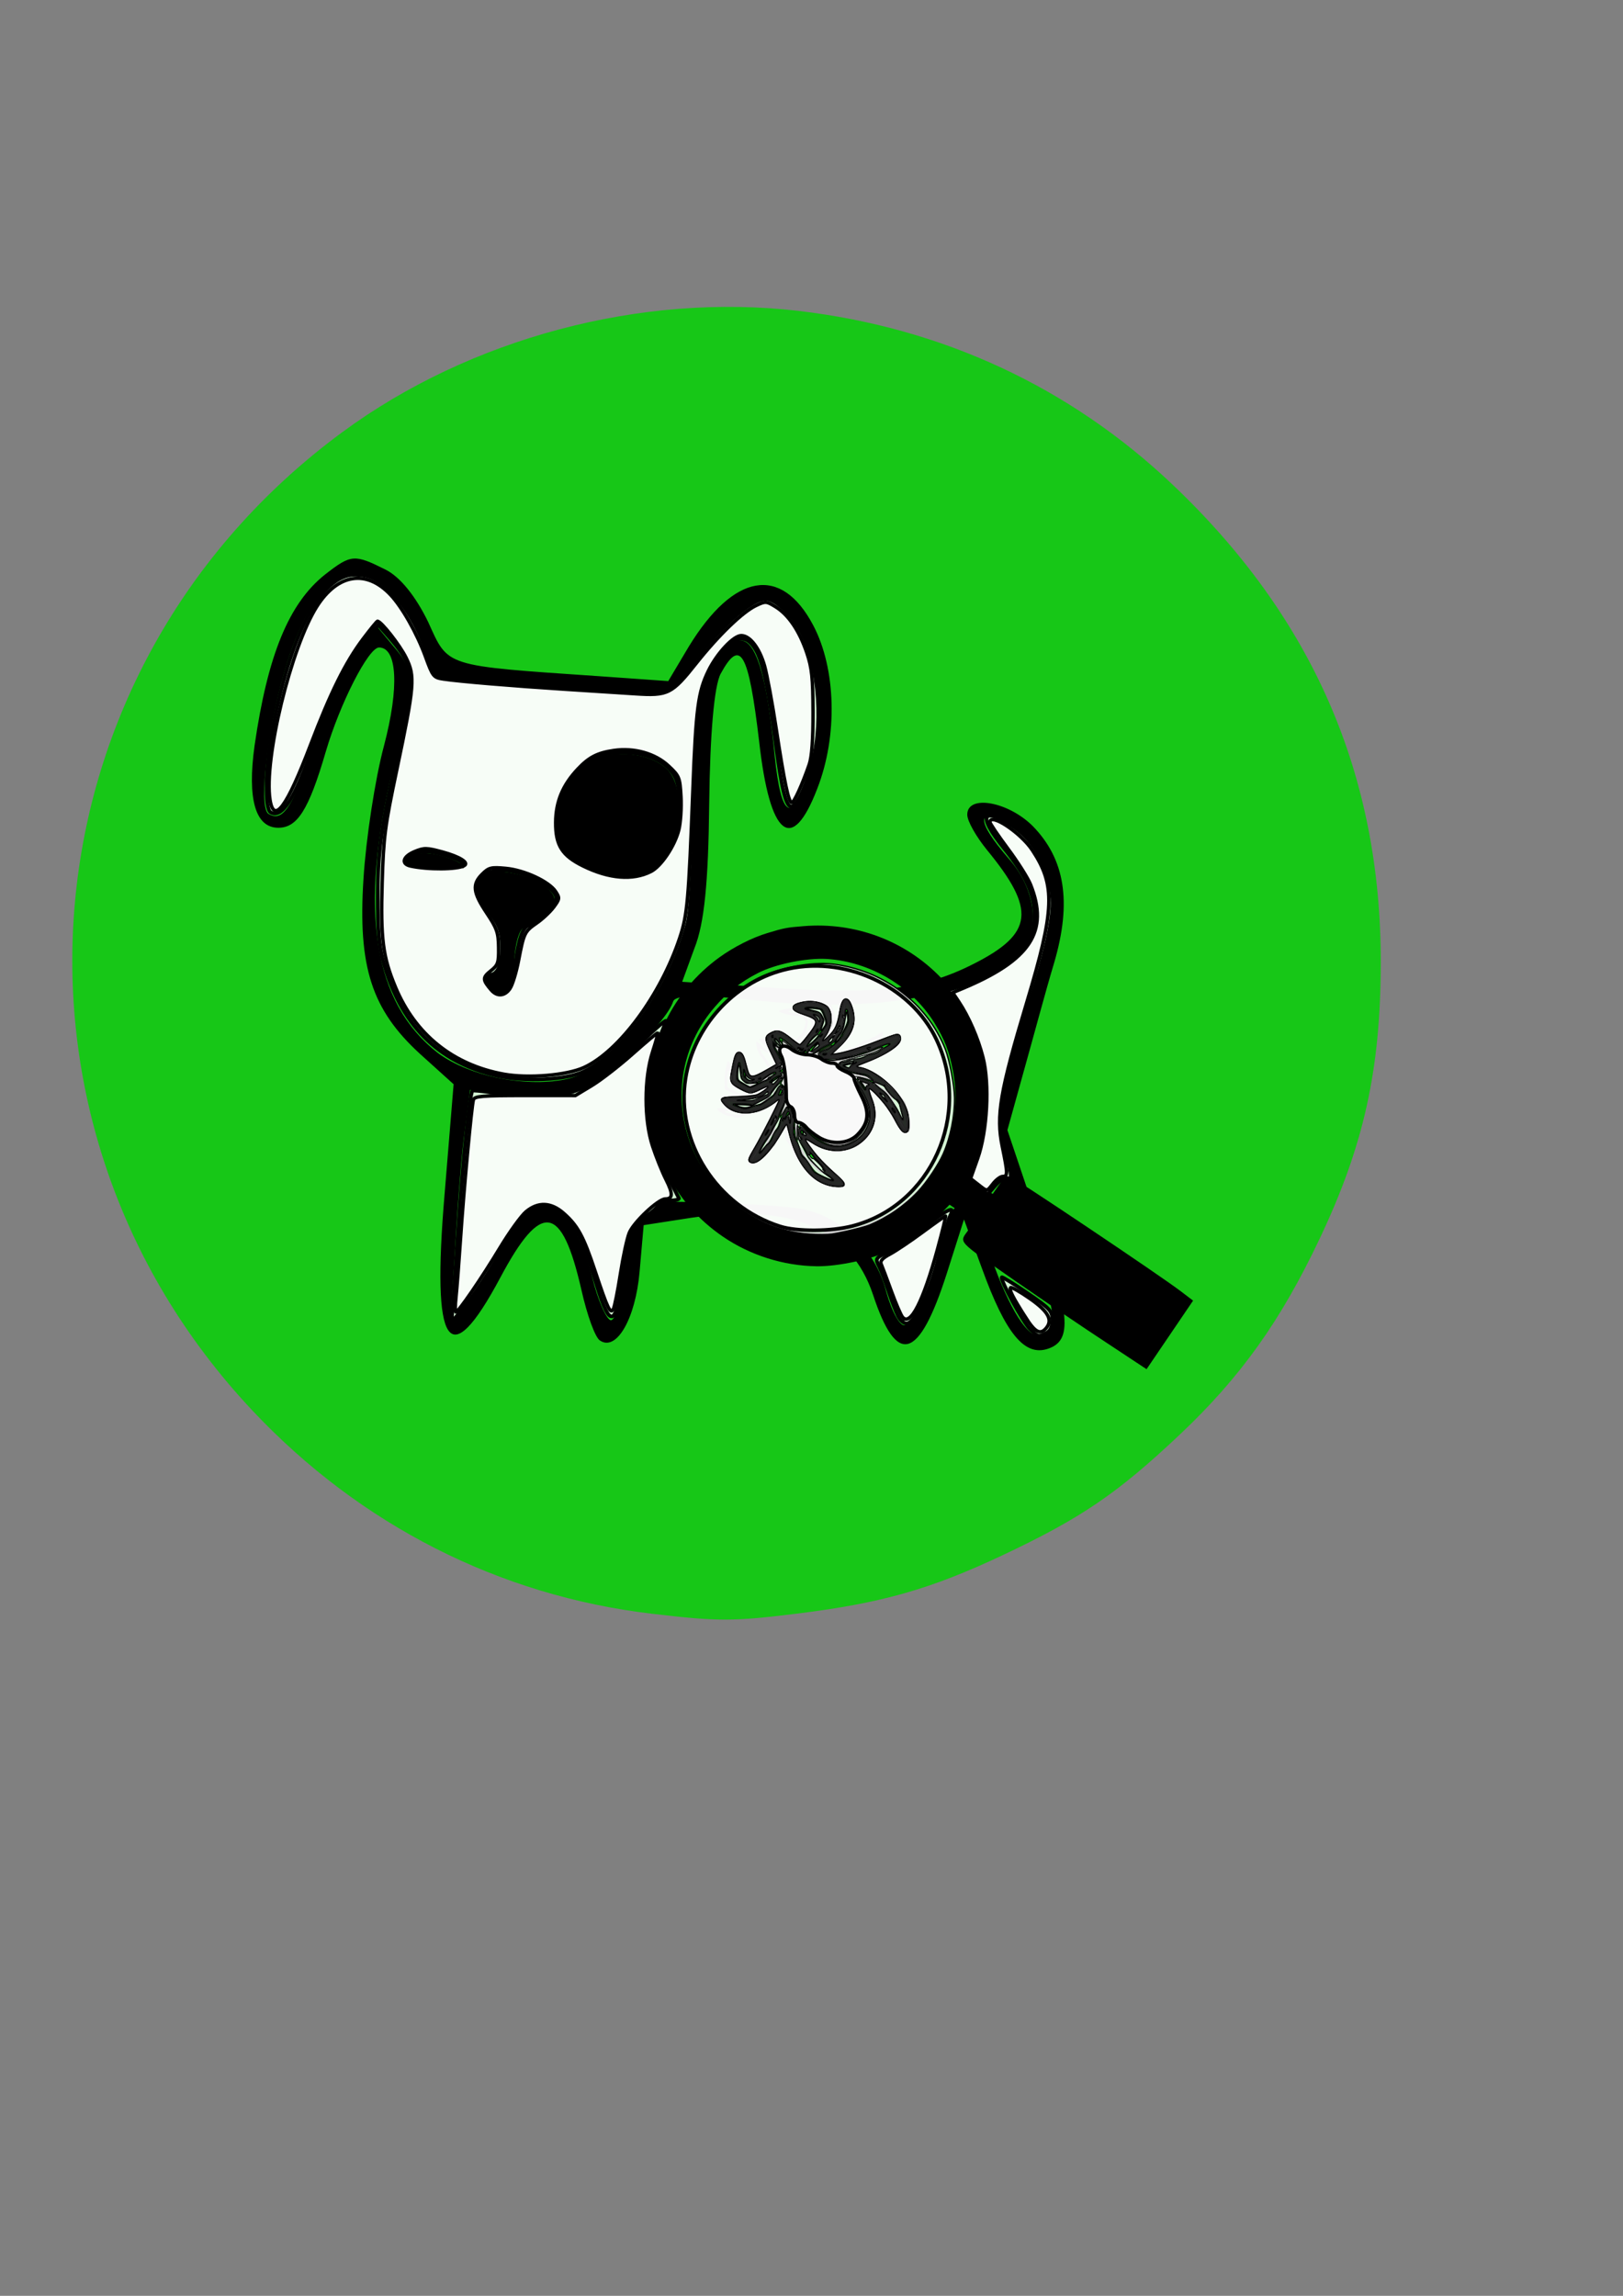 <?xml version="1.0" encoding="UTF-8" standalone="no"?>
<!-- Created with Inkscape (http://www.inkscape.org/) -->

<svg
   xmlns:dc="http://purl.org/dc/elements/1.1/"
   xmlns:cc="http://creativecommons.org/ns#"
   xmlns:rdf="http://www.w3.org/1999/02/22-rdf-syntax-ns#"
   xmlns:svg="http://www.w3.org/2000/svg"
   xmlns="http://www.w3.org/2000/svg"
   xmlns:sodipodi="http://sodipodi.sourceforge.net/DTD/sodipodi-0.dtd"
   xmlns:inkscape="http://www.inkscape.org/namespaces/inkscape"
   width="210mm"
   height="297mm"
   viewBox="0 0 210 297"
   version="1.1"
   id="svg5632"
   sodipodi:docname="icone dermato vert.svg"
   inkscape:version="0.92.5 (2060ec1f9f, 2020-04-08)">
  <rect x="0" y="0" width="210" height="297" fill="#808080" stroke="none"/>
  <defs
     id="defs5626" />
  <sodipodi:namedview
     id="base"
     pagecolor="#ffffff"
     bordercolor="#666666"
     borderopacity="1.0"
     inkscape:pageopacity="0.0"
     inkscape:pageshadow="2"
     inkscape:zoom="0.25388252"
     inkscape:cx="-228.34866"
     inkscape:cy="533.19856"
     inkscape:document-units="mm"
     inkscape:current-layer="layer1"
     showgrid="false"
     inkscape:window-width="1920"
     inkscape:window-height="1009"
     inkscape:window-x="-8"
     inkscape:window-y="-8"
     inkscape:window-maximized="1"
     showguides="false"
     inkscape:lockguides="true" />
  <g
     inkscape:label="Calque 1"
     inkscape:groupmode="layer"
     id="layer1">
    <path
       style="opacity:1;fill:#ffffff;fill-opacity:0.991;fill-rule:nonzero;stroke:#000000;stroke-width:6.681;stroke-miterlimit:4;stroke-dasharray:none;stroke-opacity:0.064"
       d=""
       id="path13507"
       inkscape:connector-curvature="0"
       transform="scale(0.265)" />
    <path
       style="opacity:1;fill:#ffffff;fill-opacity:0.991;fill-rule:nonzero;stroke:#000000;stroke-width:6.202;stroke-miterlimit:4;stroke-dasharray:none;stroke-opacity:0.064"
       d=""
       id="path13551"
       inkscape:connector-curvature="0"
       transform="scale(0.265)" />
    <g
       id="g11371">
      <path
         inkscape:connector-curvature="0"
         id="path1718"
         d="M 84.321,208.759 C 64.594,206.426 46.61,197.284 32.705,182.523 -2.562,145.082 2.783,86.502 44.257,55.933 c 16.551,-12.199 38.728,-18.098 59.065,-15.712 18.574,2.179 35.08,9.84 48.379,22.454 18.149,17.214 26.998,37.535 26.957,61.906 -0.024,13.823 -2.188,23.589 -7.899,35.646 -5.07,10.703 -10.241,17.939 -18.15,25.4 -8.038,7.583 -12.744,10.784 -22.889,15.567 -9.331,4.4 -15.655,6.197 -26.563,7.549 -8.332,1.033 -10.232,1.034 -18.836,0.017 z"
         style="opacity:1;fill:#00d600;fill-opacity:0.82;fill-rule:nonzero;stroke:none;stroke-width:1.964;stroke-miterlimit:4;stroke-dasharray:none;stroke-opacity:1" />
      <g
         id="g14253"
         transform="matrix(0.106,0,0,-0.106,-33.845,195.063)"
         style="fill:#000000;stroke:none">
        <path
           inkscape:connector-curvature="0"
           d="m 716,1139 c -44,-35 -70,-98 -86,-209 -9,-65 1,-100 29,-100 23,0 37,21 58,93 17,58 52,127 65,127 22,0 25,-48 6,-120 -11,-41 -22,-114 -25,-162 -7,-108 10,-160 69,-214 l 41,-37 -11,-134 c -16,-189 5,-220 68,-102 50,94 75,90 99,-15 7,-31 17,-59 23,-62 20,-13 43,27 48,84 l 5,57 58,9 c 122,18 195,-13 222,-94 29,-88 56,-80 90,26 l 21,66 22,-60 c 29,-80 52,-107 80,-98 31,10 28,42 -14,163 l -35,104 20,72 c 11,39 27,99 37,132 22,75 13,127 -26,167 -30,30 -80,39 -80,14 0,-8 11,-27 24,-43 60,-73 57,-102 -16,-139 -63,-32 -119,-38 -251,-29 l -105,7 15,41 c 12,30 17,80 18,177 1,84 6,143 14,158 24,44 34,27 47,-83 13,-116 40,-138 71,-57 25,64 23,146 -5,199 -39,74 -97,64 -152,-26 l -25,-42 -85,6 c -190,13 -183,11 -208,66 -15,31 -34,55 -52,64 -38,19 -42,19 -74,-6 z m 87,-29 c 14,-16 30,-45 36,-63 l 11,-33 143,-12 c 141,-11 142,-11 157,11 38,55 84,98 103,95 52,-8 84,-130 54,-212 -21,-62 -34,-55 -42,21 -14,145 -37,176 -78,105 -16,-27 -19,-55 -20,-169 -2,-129 -4,-142 -31,-201 -31,-66 -79,-117 -122,-128 -49,-12 -121,2 -160,31 -79,61 -97,174 -55,348 26,109 26,119 1,148 l -20,24 -25,-30 c -14,-16 -37,-66 -51,-110 -27,-79 -39,-99 -57,-88 -13,8 0,113 23,185 33,105 85,136 133,78 z m 788,-321 c 19,-47 15,-84 -20,-186 -17,-50 -31,-109 -31,-131 0,-23 16,-85 35,-139 35,-96 38,-123 12,-123 -16,0 -40,41 -62,108 -21,66 -46,68 -57,4 -8,-49 -28,-94 -44,-99 -6,-2 -16,16 -23,41 -13,51 -55,92 -104,101 -36,6 -193,12 -176,6 6,-2 0,-8 -13,-15 -19,-9 -24,-21 -28,-69 -3,-32 -9,-58 -15,-58 -5,0 -16,24 -23,53 -24,96 -73,114 -106,40 -10,-21 -29,-52 -42,-68 l -25,-29 6,95 c 3,52 8,116 12,143 l 6,47 47,-6 c 28,-4 63,-1 83,5 32,11 109,81 118,109 3,8 30,9 104,1 147,-15 259,5 317,58 28,25 23,77 -12,116 -39,45 -39,62 -1,43 15,-8 34,-30 42,-47 z"
           id="path14150" />
        <path
           inkscape:connector-curvature="0"
           d="m 1026,901 c -9,-10 -21,-32 -26,-49 -11,-42 12,-70 65,-78 32,-5 44,-2 58,14 27,30 33,88 12,112 -24,26 -86,27 -109,1 z"
           id="path14152" />
        <path
           inkscape:connector-curvature="0"
           d="m 815,790 c -4,-6 11,-10 37,-9 33,0 38,2 23,9 -28,12 -53,12 -60,0 z"
           id="path14154" />
        <path
           inkscape:connector-curvature="0"
           d="m 913,774 c -19,-8 -16,-31 6,-51 20,-18 19,-73 -1,-73 -5,0 -6,-4 -3,-10 14,-23 31,-8 32,27 1,21 6,39 12,41 6,2 18,11 27,19 13,13 13,18 2,29 -15,15 -58,25 -75,18 z"
           id="path14156" />
      </g>
      <g
         transform="matrix(0.371,-0.071,0.071,0.371,-16.649,117.233)"
         id="g14302">
        <g
           style="fill:#000000;stroke:none"
           transform="matrix(0.057,0,0,-0.057,248.182,237.725)"
           id="g14259">
          <path
             inkscape:connector-curvature="0"
             d="M 905,3000 C 808,2990 691,2956 594,2911 -51,2608 -202,1763 299,1259 439,1118 624,1018 819,978 c 126,-26 335,-21 456,11 97,26 245,95 333,157 l 65,45 58,-57 c 33,-32 59,-63 59,-69 0,-6 -16,-27 -36,-46 -68,-65 -82,-41 218,-349 150,-153 364,-367 476,-475 l 202,-197 176,176 176,176 -60,67 c -102,115 -879,883 -893,883 -7,0 -35,-21 -61,-47 l -48,-47 -60,59 c -33,33 -60,63 -60,67 0,4 21,38 46,74 121,177 176,359 177,579 0,206 -51,381 -163,553 -168,260 -444,429 -755,462 -99,11 -118,11 -220,0 z m 321,-220 c 252,-65 471,-258 563,-499 42,-111 55,-182 55,-306 -2,-321 -181,-600 -475,-740 -252,-119 -565,-97 -793,55 -471,316 -505,984 -67,1332 89,71 182,120 293,152 112,34 306,36 424,6 z"
             id="path14257" />
        </g>
        <g
           style="fill:#000000;stroke:none"
           transform="matrix(0.006,-0.004,-0.004,-0.006,292.709,165.188)"
           id="g14273">
          <path
             inkscape:connector-curvature="0"
             d="m 2720,7780 c 0,-11 -6,-20 -13,-20 -8,0 -32,-13 -53,-28 -21,-16 -46,-31 -54,-35 -8,-4 -24,-13 -35,-19 -11,-7 -51,-33 -90,-57 -190,-120 -426,-329 -560,-496 -46,-57 -75,-84 -92,-85 -6,0 -23,-14 -37,-31 -34,-41 -35,-103 0,-195 14,-38 29,-81 34,-95 4,-14 12,-34 18,-45 9,-18 23,-50 56,-126 47,-111 76,-212 76,-262 0,-63 54,-125 140,-159 107,-44 209,-77 236,-77 12,0 38,-7 57,-15 20,-8 51,-15 69,-15 18,0 55,-7 82,-15 27,-8 86,-15 131,-15 h 82 l 24,-37 c 17,-27 39,-43 80,-59 54,-22 59,-22 135,-9 43,8 113,14 154,15 78,0 292,-23 370,-41 25,-6 73,-13 107,-16 45,-4 63,-10 63,-20 0,-8 -22,-37 -49,-66 -28,-29 -58,-61 -68,-73 -31,-36 -61,-47 -95,-35 -39,14 -203,14 -288,0 -36,-6 -94,-14 -130,-18 -64,-8 -115,-19 -216,-47 -28,-8 -58,-14 -66,-14 -29,0 -113,-43 -152,-77 -31,-29 -44,-34 -70,-29 -17,3 -58,8 -91,11 -91,9 -216,44 -287,81 -14,8 -33,14 -41,14 -8,0 -20,7 -27,15 -17,21 -118,20 -148,0 -20,-15 -26,-13 -107,37 -48,29 -98,59 -113,67 -15,8 -76,64 -137,125 -119,120 -156,146 -210,146 -19,0 -35,4 -35,9 0,15 -116,169 -189,250 -73,83 -292,300 -315,313 -34,19 -56,-12 -56,-79 0,-52 21,-175 36,-211 8,-18 14,-43 14,-55 0,-13 7,-32 15,-43 8,-10 15,-25 15,-33 0,-13 50,-118 83,-176 23,-40 86,-120 111,-142 19,-17 26,-33 27,-60 1,-55 36,-111 104,-166 55,-45 189,-117 218,-117 6,0 21,-7 31,-15 11,-8 28,-15 38,-15 9,0 32,-6 50,-14 18,-8 58,-21 88,-30 173,-48 170,-47 186,-79 20,-38 73,-87 95,-87 9,0 34,-8 55,-17 34,-15 78,-17 321,-18 209,0 286,-4 295,-13 6,-6 17,-12 24,-12 6,0 17,-6 23,-14 6,-7 31,-19 55,-26 35,-10 52,-9 92,3 45,14 172,76 254,126 19,11 42,24 50,27 51,22 108,47 123,55 10,6 41,13 68,16 43,5 49,3 49,-12 0,-10 -15,-36 -33,-59 -19,-23 -37,-48 -40,-56 -4,-8 -16,-28 -26,-45 -31,-48 -91,-165 -91,-178 -1,-24 -57,-76 -175,-163 -138,-101 -144,-105 -205,-134 -25,-12 -58,-28 -73,-35 -16,-8 -38,-15 -48,-15 -11,0 -29,-5 -40,-11 -11,-6 -44,-17 -72,-25 -200,-57 -235,-76 -269,-148 -28,-61 -43,-75 -128,-116 -36,-17 -78,-38 -93,-46 -16,-8 -38,-14 -50,-14 -12,-1 -33,-7 -47,-15 -14,-8 -41,-14 -60,-15 -19,0 -57,-7 -84,-15 -27,-8 -69,-15 -92,-15 -24,0 -61,-7 -83,-16 -39,-15 -53,-37 -77,-121 -2,-7 -15,-13 -29,-13 -14,0 -42,-7 -62,-15 -19,-8 -48,-15 -63,-15 -15,0 -47,-7 -70,-15 -23,-8 -61,-15 -84,-15 -22,0 -68,-7 -101,-15 -33,-8 -82,-14 -110,-15 -76,0 -125,-18 -165,-59 -21,-21 -50,-42 -66,-48 -83,-29 -101,-35 -129,-43 -16,-5 -55,-18 -85,-30 C 402,3731 219,3682 118,3676 29,3671 0,3659 0,3626 c 0,-23 37,-66 57,-66 6,0 16,-7 23,-15 7,-8 24,-15 39,-15 14,-1 37,-7 51,-15 14,-8 39,-14 55,-15 17,0 52,-7 79,-15 58,-18 299,-20 361,-4 22,6 58,14 80,18 50,9 112,29 147,47 14,8 33,14 41,14 8,0 20,7 27,15 16,20 84,20 100,0 17,-20 186,-21 227,-1 15,8 46,23 67,33 21,10 109,64 194,121 86,56 163,102 173,102 9,0 30,-7 45,-15 16,-8 55,-15 89,-15 79,0 154,37 305,151 117,88 134,102 205,167 39,36 42,37 120,38 87,0 97,4 222,88 52,36 87,64 144,119 11,9 28,17 39,17 25,0 28,-45 5,-76 -8,-12 -19,-39 -24,-60 -21,-83 -44,-128 -204,-389 -7,-10 -52,-73 -101,-140 -84,-113 -149,-182 -329,-351 -109,-102 -122,-141 -146,-409 -9,-105 -21,-156 -56,-255 -20,-55 -91,-199 -109,-220 -7,-8 -16,-22 -20,-30 -3,-8 -15,-28 -26,-45 -44,-68 -62,-121 -64,-180 -1,-55 2,-64 37,-110 l 39,-50 -7,-105 c -4,-58 -13,-127 -21,-154 -8,-27 -14,-66 -14,-85 0,-20 -7,-58 -15,-85 -8,-27 -15,-70 -15,-95 0,-25 -5,-62 -11,-81 -16,-54 -29,-209 -22,-263 6,-49 21,-71 91,-129 26,-21 32,-34 32,-65 0,-37 18,-104 46,-171 8,-18 14,-40 14,-48 0,-9 6,-28 14,-42 8,-15 38,-76 68,-135 29,-60 59,-121 67,-135 24,-45 142,-222 160,-240 9,-9 34,-39 56,-67 59,-74 128,-139 162,-151 25,-9 34,-8 53,6 l 22,17 -17,74 c -9,41 -23,97 -31,125 -8,28 -14,62 -14,77 0,14 -5,38 -11,54 -6,15 -15,53 -19,83 -4,30 -13,78 -19,105 -17,67 -32,133 -41,175 -10,44 -28,97 -46,133 -8,16 -14,32 -14,37 0,4 -12,34 -27,66 -48,106 -52,134 -31,216 16,63 17,85 9,158 -6,47 -12,101 -15,120 -3,33 -9,65 -41,225 -8,39 -19,115 -25,170 -12,113 -5,151 38,218 35,53 52,98 62,162 5,28 14,66 19,85 6,19 11,58 11,86 0,28 5,76 10,105 6,30 15,106 20,169 6,63 16,142 23,175 13,55 16,61 58,82 24,13 54,36 67,51 19,22 92,163 92,177 0,2 13,32 29,67 16,35 37,88 47,118 10,30 24,61 31,68 7,7 13,18 13,23 0,5 9,9 20,9 25,0 27,-38 5,-100 -25,-72 -31,-306 -11,-483 17,-149 36,-267 58,-357 6,-25 14,-63 18,-85 4,-22 13,-55 19,-72 27,-79 33,-100 41,-132 5,-18 13,-38 19,-44 6,-6 11,-19 11,-28 0,-10 7,-30 14,-46 8,-15 31,-62 51,-103 98,-206 206,-362 355,-510 76,-77 221,-195 260,-213 8,-4 29,-16 45,-27 71,-45 174,-92 285,-129 135,-44 158,-51 181,-51 13,0 49,-7 79,-15 41,-11 112,-15 274,-16 222,-1 274,5 407,47 26,8 55,14 65,14 11,0 32,7 48,15 15,8 34,15 42,15 7,0 30,7 51,16 21,9 52,22 68,29 48,20 137,63 180,88 146,82 313,224 403,342 25,33 49,62 52,65 7,6 60,82 82,118 18,30 113,219 133,267 12,28 23,56 55,145 7,19 15,49 17,65 3,17 10,35 15,42 5,6 13,33 18,60 5,26 13,66 19,88 27,111 41,183 41,211 0,18 6,65 14,105 26,133 40,506 22,602 l -8,47 h 30 c 26,0 31,-4 37,-32 4,-18 13,-49 21,-68 9,-19 20,-46 26,-60 5,-14 16,-38 24,-53 8,-16 14,-33 14,-38 0,-5 16,-42 35,-84 40,-85 87,-138 139,-155 33,-10 36,-15 36,-48 0,-20 7,-64 15,-97 8,-33 14,-83 15,-111 0,-28 5,-76 11,-105 6,-30 14,-92 19,-139 17,-174 48,-291 98,-368 l 35,-53 -7,-155 c -4,-91 -13,-172 -22,-196 -8,-22 -14,-53 -14,-69 0,-15 -5,-40 -11,-56 -11,-28 -25,-112 -36,-210 -4,-36 1,-77 17,-137 25,-97 23,-110 -46,-274 -42,-99 -62,-152 -70,-187 -3,-11 -11,-42 -19,-70 -8,-27 -21,-77 -29,-110 -8,-33 -20,-80 -27,-105 -7,-25 -16,-63 -20,-85 -8,-41 -21,-94 -44,-180 -8,-27 -17,-78 -21,-112 l -7,-63 h 37 c 20,0 36,5 36,10 0,6 6,10 14,10 34,0 219,205 293,325 12,20 106,176 123,205 10,17 45,89 66,137 66,148 104,264 104,312 0,29 9,44 59,91 71,67 91,117 73,179 -7,21 -12,56 -12,78 0,21 -7,65 -15,96 -8,32 -15,75 -15,95 0,21 -7,64 -15,95 -8,32 -15,72 -15,89 0,16 -7,56 -15,88 -8,32 -16,104 -17,161 -3,103 -3,105 28,144 17,22 35,58 42,80 17,60 7,86 -104,280 -16,27 -112,223 -128,260 -29,68 -45,146 -51,246 -6,125 -26,230 -51,279 -10,19 -46,62 -80,95 -228,221 -292,287 -342,354 -69,91 -124,173 -152,226 -6,11 -19,34 -29,50 -11,17 -36,64 -56,105 -20,41 -42,88 -50,103 -8,16 -15,36 -15,45 -1,9 -9,35 -20,57 -52,108 9,105 122,-7 17,-17 109,-79 168,-112 27,-15 53,-20 115,-19 l 80,1 65,-61 c 102,-94 289,-230 363,-265 56,-27 79,-32 140,-32 49,0 80,5 93,15 28,21 37,19 108,-30 37,-25 69,-45 72,-45 3,0 23,-13 44,-30 21,-17 40,-30 43,-30 4,0 23,-12 44,-26 21,-14 47,-30 58,-35 11,-5 27,-13 35,-17 67,-38 85,-42 175,-42 70,0 96,4 105,15 16,20 84,20 100,0 7,-8 22,-15 34,-15 11,0 30,-7 40,-15 11,-8 31,-15 45,-15 14,-1 37,-7 51,-15 14,-8 37,-14 52,-15 15,0 53,-7 85,-15 78,-20 351,-20 408,0 22,8 50,15 62,15 12,0 34,7 50,14 15,8 35,18 43,21 26,10 56,29 74,48 10,9 22,15 27,12 5,-4 9,7 9,22 0,24 -6,31 -36,42 -20,7 -75,17 -123,22 -111,11 -203,33 -301,72 -14,5 -38,13 -55,17 -16,5 -55,18 -85,30 -30,12 -68,25 -85,30 -114,31 -194,74 -195,103 0,17 -79,41 -160,47 -97,9 -214,26 -280,42 -25,6 -65,14 -90,18 -25,4 -58,12 -73,19 -16,6 -39,11 -53,11 -15,0 -27,7 -30,18 -36,109 -61,132 -146,132 -53,0 -152,19 -238,46 -25,8 -53,14 -62,14 -25,0 -166,66 -206,96 -18,14 -45,51 -60,81 -27,56 -44,69 -134,107 -20,9 -42,16 -49,16 -7,0 -31,6 -54,14 -22,7 -65,21 -95,31 -88,27 -184,67 -235,98 -10,7 -72,51 -136,99 -115,85 -157,127 -178,178 -6,14 -15,33 -21,43 -5,9 -15,25 -20,35 -6,9 -15,28 -20,41 -16,37 -102,165 -117,174 -7,4 -13,17 -13,27 0,16 7,20 36,20 33,0 191,-60 223,-84 7,-6 35,-22 61,-36 27,-14 77,-40 112,-58 92,-49 161,-66 207,-50 20,7 43,17 51,23 55,38 61,38 350,41 258,2 290,4 340,22 57,21 116,69 129,104 8,22 88,58 131,58 14,1 36,7 50,15 14,8 35,14 47,15 12,0 37,6 55,14 18,8 58,24 88,36 182,73 278,142 323,230 15,30 26,64 23,75 -3,14 8,34 36,65 66,74 178,262 178,300 0,9 5,21 10,26 12,12 38,101 50,169 5,28 14,82 21,121 14,80 9,104 -21,104 -43,0 -138,-82 -313,-270 -75,-80 -197,-233 -197,-246 -1,-22 -40,-54 -65,-54 -47,0 -91,-29 -182,-122 -82,-83 -178,-165 -213,-181 -8,-4 -28,-16 -45,-27 -64,-42 -98,-52 -131,-41 -42,15 -111,14 -142,-3 -26,-13 -46,-22 -135,-60 -21,-9 -47,-16 -58,-16 -11,0 -29,-5 -41,-11 -15,-8 -202,-38 -240,-39 -5,0 -25,15 -45,34 -39,34 -122,76 -153,76 -10,0 -34,7 -53,15 -20,8 -52,15 -71,15 -19,0 -47,5 -63,11 -15,6 -57,15 -93,20 -36,5 -90,13 -120,18 -80,14 -253,13 -306,-1 l -45,-13 -37,45 c -20,25 -56,64 -79,88 -55,55 -55,83 1,73 4,-1 47,5 95,13 266,47 421,55 556,31 73,-13 84,-13 129,3 33,11 60,30 84,59 l 34,43 h 78 c 42,0 99,7 126,15 27,8 62,15 78,15 16,0 52,6 80,14 28,8 78,22 111,31 93,25 215,77 255,108 38,29 60,71 60,111 0,38 11,81 45,176 21,57 46,123 60,155 7,17 20,50 30,75 17,44 27,67 59,143 9,21 16,63 16,94 0,48 -4,61 -27,85 -15,15 -32,28 -37,28 -17,0 -64,47 -92,91 -31,50 -183,202 -277,277 -40,31 -74,59 -77,62 -50,50 -294,215 -394,266 -45,23 -80,46 -79,53 2,6 -11,11 -32,11 -33,0 -35,-2 -35,-33 0,-19 11,-54 25,-78 13,-24 29,-53 34,-65 5,-11 27,-50 49,-85 34,-57 70,-119 121,-214 17,-32 128,-183 146,-200 6,-5 29,-32 50,-60 22,-27 77,-88 122,-134 46,-46 83,-91 83,-100 -1,-9 -7,-27 -15,-41 -8,-14 -14,-42 -15,-63 0,-21 -4,-57 -9,-80 -6,-23 -12,-58 -16,-78 -4,-29 -13,-39 -48,-58 -23,-12 -54,-30 -69,-39 -150,-95 -257,-152 -358,-193 -27,-10 -94,-14 -285,-14 -261,0 -245,2 -390,-47 -16,-5 -45,-14 -64,-18 -18,-5 -38,-13 -44,-19 -6,-6 -17,-11 -24,-11 -12,0 -67,-24 -193,-82 -25,-12 -62,-32 -82,-45 -21,-13 -43,-23 -49,-23 -6,0 -37,19 -69,43 -31,23 -65,47 -75,52 -16,10 -16,15 9,76 28,70 33,132 15,189 -6,19 -15,51 -19,70 -5,19 -20,67 -34,105 -17,47 -26,91 -26,135 -1,103 -28,279 -55,350 -46,126 -127,266 -233,405 -44,59 -86,72 -101,33 -7,-21 -25,-422 -26,-613 -1,-105 -1,-105 -29,-105 -14,0 -28,6 -33,13 -12,18 -21,169 -29,460 -6,245 -8,258 -27,272 -19,13 -23,13 -44,-7 -21,-20 -129,-173 -146,-207 -4,-9 -16,-29 -27,-46 -11,-16 -23,-37 -26,-45 -4,-8 -17,-38 -30,-66 -56,-122 -78,-224 -89,-412 -4,-65 -13,-125 -21,-140 -8,-15 -14,-35 -14,-44 0,-10 -6,-32 -14,-50 -51,-121 -58,-213 -21,-294 14,-30 25,-59 25,-63 0,-5 -19,-20 -42,-34 -24,-14 -55,-37 -70,-51 -27,-26 -62,-34 -73,-16 -7,12 -164,86 -265,125 -25,9 -56,22 -70,27 -14,6 -38,14 -55,18 -16,5 -43,13 -60,19 -131,45 -317,68 -411,51 -166,-29 -272,2 -517,150 -60,36 -128,76 -152,89 -43,24 -43,25 -59,112 -9,48 -16,102 -16,121 0,18 -7,44 -16,56 -8,12 -14,29 -12,36 2,8 39,52 83,98 45,46 98,107 120,134 22,27 62,76 90,109 55,65 76,96 113,164 13,24 33,58 43,75 10,17 23,40 29,51 6,11 19,34 30,50 11,17 23,37 27,45 4,8 20,37 35,64 20,34 31,68 35,112 l 6,64 h -37 c -29,0 -36,-4 -36,-20 z m -220,-332 c 0,-28 -67,-140 -119,-200 -23,-25 -41,-49 -41,-53 0,-8 -69,-91 -137,-164 -53,-57 -91,-119 -111,-181 -14,-43 6,-235 31,-293 16,-37 84,-128 101,-136 4,-2 16,-12 24,-22 9,-11 20,-19 25,-19 5,0 23,-10 40,-22 17,-12 45,-29 61,-38 87,-46 153,-84 167,-96 8,-8 21,-14 28,-14 6,0 42,-14 79,-31 60,-27 77,-31 157,-30 319,2 317,2 501,-39 44,-9 194,-67 207,-79 4,-4 1,-16 -7,-26 -12,-17 -18,-18 -48,-8 -21,7 -130,11 -293,12 l -260,2 -40,28 c -69,48 -133,71 -234,81 -129,14 -183,25 -341,71 -158,46 -181,69 -231,239 -22,76 -93,263 -110,290 -41,67 -60,173 -41,222 9,22 170,197 272,296 65,63 132,118 255,209 40,29 65,29 65,1 z m 4060,-13 c 19,-13 53,-37 75,-54 73,-56 79,-61 87,-61 4,0 8,-7 8,-15 0,-8 4,-15 9,-15 17,0 86,-62 83,-76 -2,-8 1,-14 5,-14 5,0 35,-25 68,-55 33,-30 63,-55 68,-55 4,0 7,-8 7,-17 1,-20 54,-83 70,-83 5,0 10,-7 10,-15 0,-8 4,-15 9,-15 14,0 25,-88 13,-103 -5,-6 -10,-23 -10,-37 0,-14 -25,-87 -56,-162 -31,-76 -56,-143 -56,-150 0,-7 -11,-42 -24,-78 -14,-36 -27,-77 -31,-93 -10,-47 -69,-102 -132,-124 -104,-36 -169,-53 -201,-53 -17,0 -33,-4 -36,-9 -7,-11 -49,-19 -174,-31 -103,-10 -158,-29 -260,-92 -31,-19 -51,-21 -245,-23 -117,-1 -260,-5 -320,-10 -91,-7 -107,-6 -102,6 7,18 71,58 122,76 96,35 309,87 322,78 7,-4 251,-17 306,-16 61,1 103,9 125,23 14,9 54,28 90,43 36,15 79,38 97,51 18,14 38,21 47,18 11,-4 16,-1 16,10 0,9 6,16 14,16 8,0 38,16 68,35 195,128 229,178 255,385 l 16,127 -32,60 c -18,34 -67,99 -109,145 -157,173 -262,317 -262,359 0,10 -4,21 -10,24 -5,3 -10,13 -10,21 0,19 29,11 80,-21 z M 4320,7125 c 7,-20 9,-42 7,-49 -3,-8 1,-49 9,-93 8,-43 19,-99 24,-125 10,-54 41,-101 89,-133 41,-28 70,-21 116,29 41,45 61,110 75,246 15,151 17,160 38,160 19,0 92,-129 92,-161 0,-9 6,-32 14,-51 8,-18 17,-74 20,-123 8,-116 19,-182 46,-275 25,-85 51,-198 52,-220 0,-8 -3,-56 -7,-106 -9,-106 3,-143 70,-207 88,-86 130,-100 263,-82 38,5 62,4 62,-2 0,-5 -16,-24 -35,-43 -40,-39 -63,-96 -46,-113 6,-6 11,-17 11,-23 0,-22 57,-99 99,-135 75,-64 98,-78 127,-78 74,0 304,-9 349,-14 43,-6 156,-26 315,-56 25,-5 68,-21 96,-35 29,-14 55,-26 60,-26 4,0 15,-6 23,-14 9,-8 41,-23 72,-34 57,-20 127,-19 239,3 48,9 197,60 240,81 21,11 75,21 139,26 107,8 131,16 268,91 37,20 153,119 237,202 17,17 63,49 101,72 71,42 155,122 237,225 41,50 89,97 142,138 18,14 18,13 11,-30 -9,-57 -50,-137 -131,-262 -36,-53 -74,-117 -84,-141 -22,-49 -44,-75 -110,-129 -46,-37 -177,-99 -238,-113 -17,-3 -34,-11 -37,-16 -4,-5 -15,-9 -26,-9 -58,0 -197,-60 -255,-110 -105,-91 -152,-101 -437,-99 -229,2 -233,1 -300,-25 -102,-40 -144,-36 -262,24 -54,28 -103,50 -109,50 -5,0 -17,6 -25,13 -9,8 -51,28 -93,46 -69,30 -83,32 -136,26 -46,-5 -65,-13 -90,-37 -54,-50 -65,-72 -57,-120 6,-35 58,-154 96,-218 5,-8 18,-33 30,-55 20,-38 81,-121 112,-155 20,-22 157,-131 247,-198 37,-27 159,-92 173,-92 7,0 46,-13 87,-29 41,-16 102,-37 135,-46 85,-25 136,-57 190,-120 26,-30 54,-55 61,-55 8,0 14,-7 14,-15 0,-8 5,-15 12,-15 6,0 22,-9 34,-21 22,-21 155,-79 180,-79 8,0 22,-4 32,-9 20,-10 99,-31 162,-42 126,-22 141,-30 251,-125 33,-29 118,-62 176,-69 12,-2 44,-10 70,-19 27,-9 60,-16 73,-15 27,1 119,-13 240,-37 52,-10 90,-25 125,-49 49,-33 192,-95 219,-95 7,0 19,-7 26,-15 7,-9 20,-13 28,-10 8,3 22,-1 31,-8 9,-8 30,-17 46,-21 37,-9 75,-33 75,-48 0,-25 -267,9 -380,48 -98,35 -142,40 -246,30 -96,-9 -103,-8 -170,17 -38,15 -82,36 -99,47 -16,11 -39,25 -50,32 -11,7 -47,31 -80,52 -33,22 -70,39 -82,38 -13,-1 -27,6 -32,17 -6,10 -21,21 -33,24 -13,3 -39,10 -59,15 -22,6 -59,6 -93,1 -45,-8 -66,-6 -110,10 -63,22 -157,79 -223,134 -124,104 -254,189 -298,194 -53,5 -128,26 -167,44 -75,36 -98,50 -98,59 0,26 -160,84 -194,70 -34,-13 -99,-87 -93,-104 3,-8 2,-28 -4,-44 -8,-24 -4,-47 24,-129 63,-183 158,-345 324,-556 54,-68 229,-247 242,-247 6,0 11,-3 11,-8 0,-4 28,-37 63,-73 74,-77 82,-101 102,-289 7,-69 18,-145 24,-170 6,-25 12,-54 15,-66 6,-31 85,-195 155,-324 66,-120 93,-195 81,-220 -68,-138 -74,-241 -30,-490 5,-25 15,-90 24,-145 9,-55 21,-127 26,-160 19,-112 21,-174 5,-208 -23,-48 -40,-75 -62,-100 -29,-31 -43,-62 -43,-91 0,-14 -4,-28 -10,-31 -5,-3 -10,-20 -10,-37 0,-17 -6,-39 -13,-47 -8,-9 -19,-36 -26,-60 -7,-24 -33,-86 -57,-137 -24,-52 -44,-96 -44,-98 0,-7 -49,-79 -58,-86 -7,-5 -37,-65 -45,-90 -2,-8 -23,-25 -46,-37 l -41,-22 v 27 c 0,15 5,45 11,67 6,22 16,65 23,95 7,30 15,62 18,70 3,8 22,67 44,130 21,63 51,153 68,200 25,71 29,97 26,155 -7,157 -4,353 7,366 6,8 16,48 22,89 6,41 18,118 26,170 26,168 21,233 -25,350 -58,145 -69,183 -84,290 -10,63 -23,174 -31,245 -29,273 -33,283 -149,414 -41,46 -70,89 -76,113 -6,21 -14,38 -18,38 -4,0 -27,39 -52,87 -53,104 -133,193 -172,193 -33,0 -83,-42 -107,-89 -24,-48 -42,-166 -51,-336 -4,-77 -10,-160 -13,-185 -22,-183 -27,-221 -36,-265 -15,-78 -38,-173 -44,-182 -3,-4 -8,-25 -11,-46 -18,-114 -160,-450 -217,-513 -11,-11 -19,-25 -19,-31 0,-6 -19,-35 -41,-63 -23,-29 -47,-62 -53,-74 -6,-12 -42,-50 -81,-86 -38,-36 -88,-82 -110,-102 -22,-21 -43,-38 -46,-38 -3,0 -16,-9 -29,-20 -13,-11 -29,-20 -36,-20 -7,0 -17,-6 -21,-13 -4,-7 -28,-23 -53,-36 -25,-13 -47,-26 -50,-30 -9,-13 -90,-51 -108,-51 -10,0 -22,-4 -28,-10 -13,-13 -182,-71 -214,-74 -14,-1 -32,-5 -40,-8 -54,-20 -96,-30 -140,-33 -29,-2 -54,-6 -57,-9 -4,-3 -65,-6 -137,-6 -142,1 -297,18 -390,44 -33,9 -66,14 -74,11 -7,-3 -28,6 -46,20 -18,14 -42,25 -54,25 -25,0 -223,98 -271,134 -19,14 -43,26 -52,26 -10,0 -22,6 -26,14 -4,8 -47,48 -95,90 -96,84 -197,200 -277,319 -109,162 -249,499 -267,642 -4,27 -13,58 -21,67 -8,9 -12,21 -9,26 3,5 -1,35 -9,68 -20,91 -45,358 -45,495 0,162 -12,229 -50,289 -36,55 -50,63 -87,49 -34,-13 -113,-77 -113,-91 0,-6 -6,-19 -14,-27 -8,-9 -32,-50 -54,-91 -70,-133 -86,-158 -152,-236 -79,-94 -100,-127 -100,-158 0,-13 -5,-36 -10,-52 -6,-16 -15,-78 -20,-139 -18,-196 -20,-219 -30,-298 -11,-87 -64,-247 -113,-342 -21,-41 -27,-91 -16,-160 5,-38 17,-115 25,-170 9,-55 19,-125 24,-155 4,-30 13,-84 20,-120 8,-44 10,-117 5,-230 -7,-180 -12,-153 54,-305 45,-104 108,-346 118,-457 4,-48 3,-58 -10,-58 -9,0 -18,9 -22,19 -3,10 -14,21 -25,24 -11,3 -23,13 -26,24 -4,10 -13,26 -21,35 -42,48 -143,262 -188,395 -19,56 -35,107 -35,113 0,19 -41,103 -76,156 -21,32 -35,69 -40,102 -7,59 11,263 31,337 7,28 16,79 20,115 4,36 12,76 17,90 6,14 12,82 15,152 3,107 2,131 -13,152 -9,14 -13,26 -10,26 4,0 -1,15 -10,32 -9,18 -17,55 -18,83 0,41 6,60 32,100 18,28 42,71 53,97 12,27 26,48 30,48 5,0 9,11 9,23 0,13 9,32 19,41 10,10 38,77 61,149 58,182 58,181 65,282 14,189 48,263 177,376 43,38 100,94 127,123 27,30 57,63 67,74 11,11 43,53 72,94 29,40 68,94 87,120 42,57 165,271 165,286 0,6 11,27 24,47 24,35 56,149 56,200 0,67 -70,155 -123,155 -33,-1 -139,-52 -222,-108 -62,-41 -150,-74 -178,-67 -14,4 -49,-7 -97,-31 -71,-35 -94,-51 -184,-127 -46,-39 -161,-123 -213,-156 -45,-28 -136,-43 -190,-31 -24,6 -55,5 -83,-2 -47,-11 -147,-58 -190,-88 -14,-10 -41,-26 -60,-37 -19,-10 -62,-36 -95,-58 -33,-21 -88,-46 -122,-56 -57,-15 -70,-15 -156,-1 -91,15 -97,14 -148,-5 -146,-56 -380,-106 -401,-85 -6,6 -25,8 -42,5 -31,-6 -31,-6 -13,15 10,11 30,23 45,27 15,4 49,17 77,29 27,13 92,38 142,56 51,18 116,48 145,67 69,44 121,59 297,84 80,11 150,25 155,30 6,5 24,9 40,9 44,0 152,36 190,62 17,13 46,37 64,55 18,18 45,39 60,46 35,18 149,40 163,32 6,-4 18,0 27,8 9,8 33,18 52,22 55,11 174,51 221,76 61,31 153,103 190,149 33,41 115,86 209,115 30,10 68,24 83,31 16,8 36,14 46,14 24,0 150,62 201,99 24,17 47,31 52,31 4,0 54,35 111,78 75,58 118,100 162,159 74,100 105,150 105,168 0,8 16,40 35,72 19,32 35,65 35,74 0,9 3,19 7,23 12,12 9,97 -4,108 -7,6 -13,16 -13,23 0,6 -12,18 -27,25 -16,8 -36,21 -45,28 -38,31 -174,-2 -298,-72 -108,-61 -196,-100 -238,-104 -46,-4 -114,12 -166,40 -14,8 -94,11 -249,9 -257,-2 -329,7 -392,51 -22,15 -67,48 -100,71 -41,29 -86,50 -140,65 -83,24 -131,41 -201,73 -23,10 -47,19 -53,19 -25,0 -148,71 -178,104 -18,18 -51,70 -73,115 -22,45 -45,81 -49,81 -5,0 -18,15 -28,34 -10,19 -31,58 -47,88 -15,29 -34,60 -41,68 -9,11 -45,110 -45,125 0,0 12,0 26,0 18,-1 41,-20 81,-66 31,-35 64,-70 75,-77 10,-7 18,-19 18,-26 0,-24 131,-145 197,-182 36,-20 91,-62 122,-94 31,-31 85,-79 121,-105 36,-27 70,-53 75,-59 14,-15 73,-56 81,-56 3,0 20,-6 37,-14 65,-28 102,-36 181,-36 66,-1 90,-5 131,-25 86,-43 243,-83 351,-91 99,-6 99,-6 174,29 117,55 161,72 215,86 28,7 66,16 85,22 86,23 248,41 401,44 133,3 174,7 200,21 50,25 128,87 129,102 0,7 7,15 15,18 8,4 22,23 31,43 9,20 20,44 25,54 17,31 -1,80 -42,118 -22,20 -39,41 -39,47 0,14 13,16 24,5 4,-5 17,-9 29,-10 12,-1 42,-4 67,-6 70,-7 152,34 222,112 58,65 76,106 60,138 -22,43 -11,197 20,288 21,63 50,203 53,260 5,92 22,206 35,245 38,106 81,190 100,190 5,0 14,-16 20,-35 z"
             id="path14271" />
        </g>
        <path
           style="opacity:1;fill:#ffffff;fill-opacity:0.82;fill-rule:nonzero;stroke:#000000;stroke-width:1.779;stroke-miterlimit:4;stroke-dasharray:none;stroke-opacity:0.064"
           d="m 1165.831,539.153 c -12.117,-4.451 -22.221,-13.712 -32.467,-29.759 -6.155,-9.64 -9.723,-8.012 -9.935,4.532 -0.057,3.371 -0.639,7.453 -1.295,9.071 -2.215,5.468 -3.579,-7.434 -1.551,-14.676 2.575,-9.198 2.685,-24.745 0.196,-27.744 -3.164,-3.813 -5.137,-2.952 -10.437,4.553 -3.043,4.309 -5.19,6.223 -5.604,4.995 -0.369,-1.095 0.725,-3.742 2.43,-5.882 6.542,-8.212 10.89,-16.808 11.575,-22.88 0.789,-6.998 -1.43,-12.629 -4.976,-12.629 -1.58,0 -0.868,-1.347 2.258,-4.266 4.479,-4.184 5.956,-9.408 3.15,-11.142 -0.786,-0.486 -0.066,-2.226 1.615,-3.907 3.441,-3.441 3.286,-4.784 -2.259,-19.504 -4.77,-12.662 -4.874,-15.511 -0.376,-10.282 4.989,5.8 8.978,3.995 7.708,-3.489 l -0.934,-5.499 7.352,8.088 c 4.043,4.449 7.744,9.245 8.224,10.658 0.905,2.668 6.515,4.797 9.775,3.711 1.03,-0.343 2.878,0.59 4.107,2.073 3.143,3.793 8.203,3.568 18.412,-0.818 4.853,-2.085 10.809,-3.785 13.235,-3.779 4.196,0.011 4.272,0.118 1.557,2.171 -1.57,1.188 -5.088,2.159 -7.817,2.159 -5.945,0 -10.652,2.264 -10.652,5.124 0,2.388 7.991,8.765 12.82,10.23 7.312,2.22 50.671,0.169 59.068,-2.794 3.533,-1.246 8.491,-2.214 11.018,-2.15 2.527,0.064 3.602,0.475 2.389,0.914 -1.213,0.439 -4.191,1.667 -6.618,2.73 -5.255,2.302 -15.219,3.488 -35.762,4.257 -17.932,0.671 -19.746,1.195 -19.12,5.513 0.697,4.814 11.056,11.926 22.741,15.614 7.505,2.369 11.164,4.424 13.498,7.581 3.604,4.875 4.196,7.106 1.232,4.646 -4.433,-3.679 -18.849,-10.519 -20.292,-9.628 -2.071,1.28 -0.909,6.795 3.746,17.794 9.852,23.275 8.013,39.377 -6.146,53.789 -11.268,11.47 -28,15.716 -41.863,10.624 z"
           id="path14283"
           inkscape:connector-curvature="0"
           transform="scale(0.265)" />
        <path
           style="opacity:1;fill:#ffffff;fill-opacity:0.82;fill-rule:nonzero;stroke:#000000;stroke-width:1.779;stroke-miterlimit:4;stroke-dasharray:none;stroke-opacity:1"
           d="m 1136.033,649.291 c -44.653,-6.814 -77.247,-23.346 -105.737,-53.631 -46.575,-49.51 -60.885,-118.699 -37.706,-182.315 17.997,-49.396 63.602,-91.444 115.485,-106.479 28.75,-8.332 71.434,-8.259 98.292,0.167 62.757,19.689 110.358,72.351 122.43,135.449 2.727,14.25 2.688,48.037 -0.072,63.777 -4.01,22.863 -14.531,48.72 -27.752,68.205 -8.548,12.598 -28.329,32.612 -41.862,42.355 -20.482,14.747 -44.459,25.271 -69.401,30.461 -8.469,1.762 -46.072,3.17 -53.676,2.01 z m 31.618,-59.886 c 0,-1.086 -4.798,-7.053 -10.662,-13.261 -15.708,-16.629 -20.594,-24.443 -26.338,-42.118 -2.435,-7.495 -3.396,-13.268 -2.997,-18.014 l 0.587,-6.984 5.485,8.455 c 6.674,10.288 15.074,18.037 25.416,23.448 6.583,3.444 9.575,4.072 19.538,4.096 10.761,0.026 12.581,-0.421 21.324,-5.234 24.581,-13.534 30.829,-40.492 16.337,-70.486 -3.425,-7.089 -3.038,-9.068 1.049,-5.369 1.484,1.343 3.748,2.442 5.031,2.442 1.283,0 4.755,3.3 7.716,7.333 2.961,4.033 7.014,8.617 9.008,10.185 2.069,1.628 4.906,6.645 6.61,11.69 1.642,4.861 3.931,9.623 5.088,10.583 1.157,0.96 2.103,2.74 2.103,3.957 0,6.272 6.311,28.311 8.107,28.311 3.071,0 5.637,-15.053 4.232,-24.828 -0.653,-4.543 -1.033,-9.692 -0.844,-11.443 0.207,-1.922 -2.584,-7.051 -7.046,-12.946 -4.064,-5.369 -7.389,-11.019 -7.389,-12.555 0,-1.653 -2.689,-4.643 -6.59,-7.326 -3.624,-2.494 -8.641,-7.087 -11.149,-10.207 -3.298,-4.104 -6.458,-6.188 -11.425,-7.533 -7.884,-2.135 -17.054,-6.453 -22.138,-10.423 l -3.507,-2.739 6.448,-0.289 c 3.547,-0.159 10.839,-0.099 16.206,0.133 5.905,0.255 10.149,-0.211 10.749,-1.181 0.545,-0.882 4.841,-1.603 9.547,-1.603 5.812,0 9.144,-0.708 10.387,-2.206 1.007,-1.213 3.274,-2.206 5.038,-2.206 7.404,0 23.974,-11.184 20.99,-14.168 -0.884,-0.884 -24.824,3.549 -33.381,6.181 -3.64,1.12 -8.934,1.966 -11.765,1.882 -2.831,-0.085 -7.717,0.543 -10.857,1.394 -3.539,0.96 -7.032,1.046 -9.188,0.226 -2.066,-0.786 -6.349,-0.778 -10.553,0.019 -8.258,1.566 -15.926,0.156 -22.685,-4.172 l -4.805,-3.077 7.484,-0.025 c 5.691,-0.019 8.686,-0.92 12.5,-3.759 2.759,-2.054 7.323,-5.217 10.142,-7.029 2.819,-1.812 5.879,-4.807 6.8,-6.654 0.921,-1.847 3.331,-5.136 5.356,-7.309 5.17,-5.547 6.436,-8.764 6.765,-17.186 0.313,-8.023 -2.322,-19.853 -4.421,-19.853 -1.56,0 -3.722,5.344 -5.66,13.993 -1.924,8.583 -8.862,24.242 -10.742,24.242 -0.846,0 -3.241,2.016 -5.322,4.479 -2.877,3.406 -6.043,5.001 -13.209,6.655 -5.184,1.197 -11.974,3.608 -15.088,5.359 -3.973,2.233 -6.126,2.72 -7.215,1.631 -1.089,-1.089 0.319,-2.928 4.716,-6.162 3.447,-2.535 6.824,-4.61 7.503,-4.61 1.661,0 17.996,-16.196 19.841,-19.673 0.871,-1.641 0.983,-4.922 0.275,-8.088 -0.655,-2.93 -1.563,-7.69 -2.019,-10.578 -0.772,-4.897 -1.397,-5.433 -9.267,-7.94 -8.213,-2.616 -29.762,-4.969 -29.762,-3.249 0,1.82 12.863,9.577 20.194,12.177 9.959,3.532 11.87,7.84 7.185,16.192 -1.764,3.145 -5.493,7.042 -8.287,8.66 -2.793,1.618 -8.756,6.705 -13.249,11.306 -8.024,8.215 -9.515,8.693 -12.461,3.997 -8.117,-12.942 -16.014,-20.536 -24.821,-23.869 -2.445,-0.925 -2.663,-0.493 -1.896,3.76 0.854,4.732 0.831,4.755 -1.461,1.497 -1.28,-1.82 -2.909,-3.309 -3.619,-3.309 -2.769,0 -1.186,17.03 2.529,27.206 2.067,5.662 4.099,11.386 4.514,12.722 0.779,2.503 0.067,2.764 -13.482,4.934 -3.235,0.518 -8.177,2.28 -10.982,3.915 -2.805,1.635 -8.43,3.309 -12.5,3.721 -6.451,0.652 -7.822,0.294 -10.691,-2.788 -2.842,-3.054 -3.092,-4.225 -1.838,-8.598 1.769,-6.169 1.934,-26.405 0.215,-26.405 -2.066,0 -8.58,13.353 -11.79,24.171 l -3.028,10.2 8.395,7.869 c 7.395,6.932 9.008,7.803 13.542,7.311 8.538,-0.926 19.342,-4.139 28.857,-8.583 10.285,-4.803 10.849,-4.92 10.849,-2.247 0,1.077 -3.313,4.105 -7.363,6.73 -4.05,2.624 -9.078,7.019 -11.174,9.767 -2.684,3.519 -5.398,5.256 -9.181,5.876 -2.954,0.484 -6.806,1.578 -8.562,2.431 -1.924,0.934 -5.429,1.096 -8.824,0.406 -3.098,-0.629 -7.287,-1.324 -9.309,-1.543 -2.022,-0.219 -7.585,-1.773 -12.363,-3.453 -9.8,-3.446 -11.167,-3.646 -11.167,-1.635 0,3.148 8.995,11.325 16.769,15.244 7.547,3.804 8.87,4.032 15.341,2.644 3.895,-0.835 8.435,-1.165 10.089,-0.733 1.679,0.439 6.175,-0.797 10.183,-2.801 3.947,-1.973 8.831,-4.018 10.853,-4.544 2.022,-0.526 5.662,-3.764 8.088,-7.196 l 4.412,-6.239 0.436,5.172 c 0.535,6.341 -2.708,14.45 -8.349,20.877 -2.333,2.659 -5.223,7.181 -6.421,10.05 -1.198,2.869 -4.253,6.962 -6.79,9.096 -2.537,2.134 -4.612,4.86 -4.612,6.058 0,1.197 -2.812,4.379 -6.25,7.069 -3.438,2.691 -6.523,5.559 -6.857,6.374 -0.334,0.815 -4.47,5.508 -9.191,10.43 -4.721,4.922 -8.584,9.389 -8.584,9.926 0,1.655 5.718,1.086 10.914,-1.085 2.716,-1.135 7.572,-4.443 10.793,-7.353 3.22,-2.909 6.609,-5.29 7.529,-5.29 0.92,0 3.689,-3.276 6.153,-7.28 2.463,-4.004 5.629,-7.644 7.034,-8.09 1.405,-0.446 4.363,-4.284 6.573,-8.529 2.21,-4.245 5.629,-9.927 7.598,-12.626 l 3.58,-4.908 0.927,3.695 c 0.51,2.032 0.139,8.211 -0.825,13.731 -0.964,5.52 -2.086,12.164 -2.493,14.766 -0.407,2.601 0.322,7.848 1.621,11.659 1.299,3.811 2.361,10.039 2.361,13.841 0,5.072 0.737,7.449 2.767,8.929 1.522,1.11 4.577,6.866 6.789,12.791 2.212,5.926 5.103,11.165 6.424,11.642 1.321,0.478 4.957,3.139 8.079,5.913 5.518,4.904 18.922,12.069 22.632,12.098 1.011,0.007 1.838,-0.874 1.838,-1.96 z"
           id="path14285"
           inkscape:connector-curvature="0"
           transform="scale(0.265)" />
        <path
           transform="matrix(0.688,0.132,-0.132,0.688,101.762,-296.741)"
           inkscape:connector-curvature="0"
           id="path14304"
           d="m 381.621,599.704 c -31.081,-9.855 -51.244,-41.4 -46.289,-72.418 4.007,-25.083 23.161,-46.389 47.539,-52.88 29.225,-7.782 62.502,7.229 75.111,33.881 17.425,36.834 -2.513,81.173 -41.008,91.197 -10.424,2.714 -27.158,2.819 -35.353,0.22 z m 24.714,-26.713 c -6.682,-5.811 -13.684,-14.67 -13.684,-17.311 0,-0.487 2.409,0.749 5.352,2.747 15.451,10.485 34.85,-3.832 27.86,-20.561 -1.303,-3.118 -2.02,-6.019 -1.592,-6.446 1.453,-1.453 10.919,9.04 13.927,15.44 3.97,8.446 6.528,8.352 5.564,-0.205 -1.206,-10.7 -15.531,-24.102 -26.089,-24.409 -2.645,-0.077 -1.468,-0.9 4.131,-2.889 10.053,-3.571 17.905,-8.437 17.905,-11.094 0,-2.69 0.513,-2.783 -12.021,2.178 -5.925,2.345 -13.696,4.738 -17.269,5.318 l -6.496,1.054 5.212,-4.576 c 6.742,-5.92 9.082,-11.548 7.439,-17.89 -1.922,-7.419 -4.291,-6.843 -5.372,1.306 -0.661,4.982 -2.16,8.437 -4.809,11.086 -4.998,4.998 -7.492,4.98 -3.555,-0.025 3.048,-3.875 3.957,-10.118 1.922,-13.206 -1.674,-2.541 -7.313,-3.825 -12.143,-2.764 -5.968,1.311 -5.497,2.869 1.504,4.966 6.922,2.074 7.284,4.103 1.912,10.723 -2.184,2.691 -4.141,5.14 -4.35,5.443 -0.209,0.303 -2.443,-1.186 -4.966,-3.309 -4.925,-4.144 -6.805,-4.594 -10.206,-2.443 -1.868,1.181 -1.724,2.285 1.033,7.962 l 3.202,6.59 -5.036,2.971 c -8.419,4.967 -9.948,4.645 -11.377,-2.395 -1.416,-6.979 -3.584,-8.156 -4.743,-2.574 -0.42,2.022 -1.082,5.233 -1.472,7.136 -0.564,2.752 0.281,3.992 4.131,6.065 4.572,2.462 5.106,2.468 9.669,0.109 6.141,-3.175 7.377,-2.086 2.229,1.964 -3.029,2.383 -6.02,3.109 -12.805,3.109 -8.674,0 -8.801,0.058 -6.267,2.858 5.215,5.762 16.886,4.623 24.654,-2.407 1.445,-1.308 2.618,-1.779 2.606,-1.047 -0.028,1.705 -8.598,18.768 -13.041,25.963 -2.971,4.813 -3.089,5.515 -0.921,5.515 3.023,0 9.17,-6.788 13.538,-14.949 l 3.231,-6.037 0.864,4.243 c 3.651,17.925 12.559,28.345 24.292,28.414 3.329,0.02 2.955,-0.606 -3.963,-6.622 z"
           style="opacity:1;fill:#ffffff;fill-opacity:0.82;fill-rule:nonzero;stroke:#000000;stroke-width:1.779;stroke-miterlimit:4;stroke-dasharray:none;stroke-opacity:1" />
        <path
           transform="matrix(0.688,0.132,-0.132,0.688,101.762,-296.741)"
           inkscape:connector-curvature="0"
           id="path14306"
           d="m 478.332,580.714 c -2.618,-1.767 -4.769,-3.795 -4.779,-4.506 -0.011,-0.711 1.634,-5.876 3.654,-11.477 8.642,-23.959 5.23,-52.381 -8.79,-73.214 l -4.889,-7.266 5.371,-1.739 c 8.884,-2.877 21.823,-9.845 27.441,-14.778 7.176,-6.301 9.55,-11.449 9.533,-20.676 -0.018,-9.729 -4.359,-19.27 -14.399,-31.648 -7.183,-8.856 -10.209,-14.514 -8.614,-16.109 2.019,-2.019 12.587,3.628 18.877,10.085 7.578,7.78 12.973,21.133 12.973,32.109 0,9.247 -3.794,25.954 -11.014,48.504 -7.998,24.98 -13.959,49.779 -13.961,58.088 -10e-4,3.235 1.235,11.051 2.747,17.367 2.389,9.981 2.454,11.372 0.497,10.621 -1.391,-0.534 -3.709,0.8 -6.069,3.493 l -3.818,4.357 z"
           style="opacity:1;fill:#ffffff;fill-opacity:0.82;fill-rule:nonzero;stroke:#000000;stroke-width:1.779;stroke-miterlimit:4;stroke-dasharray:none;stroke-opacity:1" />
        <path
           transform="matrix(0.688,0.132,-0.132,0.688,101.762,-296.741)"
           inkscape:connector-curvature="0"
           id="path14308"
           d="m 243.059,526.095 c -29.04,-6.567 -47.434,-25.255 -55.792,-56.682 -1.869,-7.028 -2.528,-15.205 -2.49,-30.882 0.056,-22.938 1.586,-33.81 10.211,-72.566 2.852,-12.816 5.242,-27.204 5.309,-31.974 0.128,-9.051 -1.756,-12.989 -11.48,-24 l -3.776,-4.275 -5.784,6.481 c -6.944,7.782 -19.725,33.515 -26.258,52.87 -8.538,25.295 -15.177,35.672 -20.651,32.279 -2.924,-1.813 -2.578,-21.365 0.695,-39.171 8.857,-48.193 24.019,-76.996 40.53,-76.996 7.227,0 12.398,2.529 18.536,9.066 6.825,7.269 12.256,16.693 16.782,29.123 l 4.033,11.076 8.613,0.961 c 25.45,2.84 97.599,7.511 102.216,6.617 4.277,-0.828 6.65,-2.749 11.678,-9.456 16.207,-21.615 31.552,-35.623 39.025,-35.623 4.748,0 13.308,7.985 17.564,16.384 8.815,17.395 10.727,46.861 4.349,66.996 -3.554,11.218 -7.143,18.091 -9.448,18.091 -2.56,0 -4.68,-8.55 -7.574,-30.548 -3.568,-27.122 -6.363,-40.234 -9.827,-46.098 -5.06,-8.566 -11.046,-6.869 -18.859,5.345 -8.403,13.136 -9.397,19.767 -10.906,72.77 -0.996,34.976 -1.975,50.087 -3.65,56.345 -8.166,30.498 -30.3,62.019 -50.386,71.752 -8.753,4.242 -28.85,5.238 -42.66,2.115 z m 5.281,-43.254 c 1.718,-1.718 3.127,-5.989 3.759,-11.397 1.379,-11.787 3.486,-17.914 6.489,-18.867 3.376,-1.071 13.475,-10.982 13.475,-13.223 0,-4.875 -12.302,-11.973 -23.274,-13.429 -14.397,-1.91 -19.84,7.445 -10.776,18.52 6.408,7.829 7.579,10.86 7.579,19.619 0,7.733 -2.342,12.702 -5.987,12.702 -2.152,0 -1.597,3.189 1.068,6.134 3.058,3.379 4.239,3.37 7.667,-0.058 z m 72.499,-59.952 c 2.439,-2.317 5.797,-6.859 7.462,-10.095 3.742,-7.272 5.109,-23.239 2.632,-30.744 -3.34,-10.119 -17.369,-15.814 -33.134,-13.45 -9.084,1.362 -16.749,8.361 -22.019,20.105 -9.082,20.237 -0.467,33.96 24.225,38.589 8.358,1.567 16.32,-0.116 20.835,-4.404 z m -94.364,-0.397 c 0,-1.84 -12.75,-6.021 -18.363,-6.021 -2.532,0 -5.889,0.98 -7.459,2.178 -2.471,1.885 -2.558,2.376 -0.649,3.654 2.75,1.84 26.471,2.009 26.471,0.189 z"
           style="opacity:1;fill:#ffffff;fill-opacity:0.82;fill-rule:nonzero;stroke:#000000;stroke-width:1.779;stroke-miterlimit:4;stroke-dasharray:none;stroke-opacity:1" />
        <path
           transform="matrix(0.688,0.132,-0.132,0.688,101.762,-296.741)"
           inkscape:connector-curvature="0"
           id="path14310"
           d="m 221.469,640.001 c 0.32,-3.64 1.619,-22.169 2.886,-41.176 2.08,-31.208 5.507,-64.271 6.776,-65.379 0.27,-0.235 4.13,0.102 8.579,0.75 11.642,1.696 33.656,1.627 39.964,-0.125 8.251,-2.292 21.218,-11.64 34.951,-25.197 6.828,-6.741 11.849,-10.933 11.156,-9.315 -11.982,27.986 -11.615,51.876 1.176,76.394 2.554,4.895 4.869,9.397 5.144,10.003 0.275,0.607 -1.871,1.103 -4.769,1.103 -3.226,0 -5.277,0.713 -5.288,1.838 -0.01,1.011 -2.306,3.32 -5.103,5.132 -7.81,5.059 -9.418,8.791 -11.884,27.6 -3.602,27.468 -6.315,28.9 -13.12,6.924 -6.612,-21.353 -8.301,-25.122 -14.33,-31.971 -10.45,-11.872 -19.439,-8.293 -30.649,12.203 -6.926,12.663 -15.057,24.921 -21.68,32.686 l -4.391,5.147 z"
           style="opacity:1;fill:#ffffff;fill-opacity:0.82;fill-rule:nonzero;stroke:#000000;stroke-width:1.779;stroke-miterlimit:4;stroke-dasharray:none;stroke-opacity:1" />
        <path
           transform="matrix(0.688,0.132,-0.132,0.688,101.762,-296.741)"
           inkscape:connector-curvature="0"
           id="path14312"
           d="m 439.258,643.401 c -1.15,-2.275 -3.264,-7.775 -4.696,-12.224 -1.432,-4.449 -3.497,-9.854 -4.587,-12.013 -1.939,-3.838 -1.833,-3.997 4.801,-7.209 3.731,-1.806 11.595,-7.154 17.475,-11.884 11.111,-8.939 15.236,-10.85 12.539,-5.81 -0.821,1.535 -3.189,9.972 -5.262,18.75 -3.998,16.933 -11.526,33.274 -15.69,34.057 -1.532,0.288 -3.292,-1.121 -4.58,-3.668 z"
           style="opacity:1;fill:#ffffff;fill-opacity:0.82;fill-rule:nonzero;stroke:#000000;stroke-width:1.779;stroke-miterlimit:4;stroke-dasharray:none;stroke-opacity:1" />
        <path
           transform="matrix(0.688,0.132,-0.132,0.688,101.762,-296.741)"
           inkscape:connector-curvature="0"
           id="path14314"
           d="m 503.718,649.732 c -3.361,-3.361 -14.71,-24.226 -13.717,-25.218 0.264,-0.264 5.932,3.237 12.594,7.779 11.028,7.519 12.114,8.692 12.114,13.079 0,3.26 -0.92,5.312 -2.845,6.342 -3.88,2.076 -4.155,2.009 -8.147,-1.982 z"
           style="opacity:1;fill:#ffffff;fill-opacity:0.82;fill-rule:nonzero;stroke:#000000;stroke-width:1.779;stroke-miterlimit:4;stroke-dasharray:none;stroke-opacity:1" />
        <path
           transform="matrix(0.688,0.132,-0.132,0.688,101.762,-296.741)"
           inkscape:connector-curvature="0"
           id="path14316"
           d=""
           style="opacity:1;fill:#ffffff;fill-opacity:0.82;fill-rule:nonzero;stroke:#000000;stroke-width:1.025;stroke-miterlimit:4;stroke-dasharray:none;stroke-opacity:1" />
        <path
           transform="matrix(0.688,0.132,-0.132,0.688,101.762,-296.741)"
           inkscape:connector-curvature="0"
           id="path14318"
           d="m 441.439,547.966 c -0.228,-0.297 -0.851,-1.64 -1.384,-2.984 -0.533,-1.344 -1.527,-3.145 -2.208,-4.003 -0.681,-0.857 -1.911,-2.666 -2.733,-4.018 -0.974,-1.603 -2.11,-2.82 -3.264,-3.497 -1.93,-1.131 -5.244,-4.316 -4.876,-4.684 0.126,-0.126 1.478,0.331 3.005,1.016 1.882,0.844 2.873,1.553 3.079,2.202 0.167,0.526 1.744,2.333 3.504,4.015 2.483,2.373 3.314,3.472 3.706,4.906 1.631,5.955 1.938,7.236 1.77,7.403 -0.102,0.102 -0.372,-0.058 -0.6,-0.355 z"
           style="opacity:1;fill:#ffffff;fill-opacity:0.82;fill-rule:nonzero;stroke:#000000;stroke-width:0.513;stroke-miterlimit:4;stroke-dasharray:none;stroke-opacity:1" />
        <path
           transform="matrix(0.688,0.132,-0.132,0.688,101.762,-296.741)"
           inkscape:connector-curvature="0"
           id="path14320"
           d="m 405.337,579.595 c -9.2,-2.474 -16.087,-11.688 -19.539,-26.141 -0.444,-1.857 -0.893,-3.463 -1,-3.57 -0.106,-0.106 -0.714,0.727 -1.351,1.852 -6.529,11.547 -12.919,18.181 -16.111,16.727 -0.65,-0.296 -1.027,-0.823 -1.027,-1.435 0,-0.532 1.343,-3.253 2.985,-6.047 3.353,-5.705 12.108,-22.967 11.803,-23.272 -0.109,-0.109 -1.049,0.484 -2.091,1.318 -1.041,0.834 -3.205,2.15 -4.808,2.926 -7.601,3.677 -15.526,2.916 -19.887,-1.911 -2.824,-3.126 -2.187,-3.475 7.036,-3.856 4.078,-0.169 7.946,-0.54 8.775,-0.844 1.703,-0.623 5.508,-3.271 5.508,-3.832 0,-0.442 -0.862,-0.132 -4.661,1.678 -1.515,0.722 -3.257,1.313 -3.87,1.313 -1.551,4.2e-4 -7.776,-3.191 -8.825,-4.524 -1.103,-1.402 -1.097,-3.11 0.031,-8.658 1.089,-5.359 1.726,-6.733 3.117,-6.733 1.282,0 2.19,1.253 2.994,4.131 0.342,1.224 0.911,3.269 1.266,4.545 1.101,3.965 2.263,3.936 9.561,-0.241 l 4.531,-2.594 -2.251,-4.722 c -3.708,-7.776 -3.73,-8.976 -0.196,-10.778 3.078,-1.57 4.782,-0.996 10.428,3.511 1.605,1.281 3.146,2.331 3.425,2.332 0.279,10e-4 1.732,-1.571 3.231,-3.493 6.126,-7.862 6.081,-8.516 -0.746,-10.926 -4.653,-1.642 -5.746,-2.332 -5.746,-3.625 0,-1.23 1.375,-1.999 4.864,-2.718 3.264,-0.673 6.939,-0.282 9.841,1.046 1.939,0.888 2.41,1.341 3.163,3.044 1.568,3.545 0.492,9.315 -2.458,13.183 -1.877,2.461 -0.728,2.023 2.09,-0.797 3.121,-3.123 4.116,-5.321 5.175,-11.424 0.968,-5.58 2.087,-7.356 3.991,-6.337 1,0.535 2.453,3.976 2.886,6.836 0.895,5.904 -1.036,10.455 -6.883,16.217 l -3.814,3.758 2.331,-0.31 c 3.733,-0.497 11.482,-2.874 19.764,-6.065 4.228,-1.629 8.288,-3.093 9.022,-3.254 1.693,-0.372 2.57,0.323 2.57,2.034 0,2.924 -7.128,7.763 -17.038,11.566 -2.165,0.831 -4.091,1.658 -4.281,1.839 -0.189,0.18 0.445,0.454 1.409,0.608 6.204,0.992 15.236,7.78 19.96,15.003 3.028,4.629 3.87,7.174 3.927,11.878 0.042,3.417 -0.06,4.031 -0.752,4.539 -1.605,1.178 -3.052,-0.266 -6.179,-6.168 -1.176,-2.219 -3.442,-5.651 -5.036,-7.627 -2.95,-3.658 -6.5,-7.194 -7.221,-7.194 -0.455,0 0.065,2.132 1.259,5.162 2.899,7.361 1.391,14.647 -4.106,19.847 -6.903,6.528 -16.572,6.997 -25.42,1.232 -1.503,-0.98 -2.824,-1.69 -2.935,-1.58 -0.369,0.369 3.024,5.166 6.247,8.834 1.751,1.992 5.1,5.31 7.442,7.372 4.416,3.888 5.473,5.22 5.039,6.35 -0.33,0.861 -4.227,0.858 -7.441,-0.006 z m 1.227,-3.615 c -0.816,-0.707 -2.001,-1.559 -2.634,-1.893 -2.119,-1.12 -8.638,-7.916 -9.186,-9.575 -0.283,-0.857 -1.293,-2.764 -2.246,-4.237 -1.413,-2.185 -1.796,-3.226 -2.077,-5.645 -0.497,-4.271 -0.443,-4.945 0.269,-3.39 0.523,1.141 0.836,0.887 0.652,-0.53 -0.137,-1.052 0.701,-0.481 3.263,2.224 5.832,6.158 12.413,8.75 18.353,7.228 6.474,-1.658 11.01,-6.38 12.251,-12.753 0.898,-4.611 -0.81,-9.98 -5.227,-16.429 -1.088,-1.588 -1.977,-3.203 -1.977,-3.59 0,-0.551 0.144,-0.497 0.665,0.246 0.366,0.522 0.851,0.833 1.08,0.692 0.262,-0.162 0.232,-0.478 -0.081,-0.855 -0.386,-0.465 -0.367,-0.597 0.085,-0.592 1.177,0.011 6.083,1.744 6.816,2.407 0.416,0.377 0.757,0.545 0.757,0.375 0,-0.171 0.59,0.28 1.31,1 0.721,0.721 2.115,1.864 3.099,2.541 2.042,1.405 6.701,8.009 8.688,12.316 1.529,3.313 1.65,2.323 0.296,-2.421 -0.546,-1.914 -0.892,-3.582 -0.769,-3.705 0.305,-0.305 -1.22,-1.952 -1.593,-1.721 -0.672,0.416 -6.082,-5.979 -5.669,-6.701 0.155,-0.272 0.142,-0.368 -0.029,-0.214 -0.172,0.154 -1.344,-0.193 -2.605,-0.77 -1.261,-0.577 -2.498,-0.922 -2.75,-0.767 -0.273,0.169 -0.404,-0.009 -0.323,-0.443 0.079,-0.429 -0.505,-1.248 -1.428,-2.002 -1.295,-1.058 -2.237,-1.376 -5.508,-1.858 -4.173,-0.616 -8.929,-2.545 -9.419,-3.821 -0.36,-0.939 0.492,-1.848 1.732,-1.848 0.566,0 1.543,-0.26 2.173,-0.578 0.629,-0.318 2.472,-0.708 4.094,-0.868 1.736,-0.171 3.501,-0.631 4.288,-1.118 0.736,-0.455 2.335,-1.016 3.553,-1.247 1.218,-0.231 2.747,-0.85 3.397,-1.377 0.65,-0.526 2.178,-1.492 3.394,-2.147 1.216,-0.655 2.1,-1.302 1.964,-1.438 -0.386,-0.386 -4.847,1.126 -7.943,2.693 -1.542,0.78 -3.163,1.419 -3.602,1.419 -0.439,1.2e-4 -1.831,0.393 -3.092,0.872 -1.262,0.48 -3.455,1.039 -4.873,1.242 -1.418,0.204 -3.627,0.681 -4.909,1.062 -1.638,0.486 -3.086,0.612 -4.873,0.426 -1.398,-0.146 -2.88,-0.265 -3.293,-0.265 -0.413,1.3e-4 -0.646,-0.169 -0.518,-0.377 0.128,-0.207 -0.154,-0.584 -0.626,-0.837 -1.772,-0.948 -0.64,-2.465 2.512,-3.366 1.389,-0.397 2.706,-1.339 4.979,-3.561 1.7,-1.662 3.091,-3.234 3.091,-3.495 0,-0.261 0.692,-1.777 1.537,-3.37 1.418,-2.672 1.518,-3.096 1.297,-5.472 -0.132,-1.416 -0.367,-2.906 -0.522,-3.309 -0.466,-1.215 -1.04,-0.382 -1.041,1.511 -4.2e-4,2.283 -1.168,7.927 -1.824,8.82 -0.278,0.378 -1.322,1.854 -2.319,3.279 -1.215,1.736 -2.194,2.682 -2.966,2.868 -1.58,0.379 -4.097,1.677 -6.616,3.409 -2.438,1.677 -4.395,1.787 -5.137,0.289 -0.399,-0.805 -0.54,-0.841 -1.256,-0.318 -1.583,1.158 -2.702,0.691 -6.596,-2.749 -4.901,-4.33 -6.568,-4.894 -4.598,-1.555 1.642,2.783 0.179,3.689 -2.36,1.46 l -1.498,-1.315 v 1.017 c 0,0.559 0.662,2.057 1.472,3.328 0.81,1.271 1.477,2.484 1.483,2.695 0.006,0.211 0.488,1.009 1.07,1.773 1.292,1.694 1.354,3.257 0.171,4.358 l -0.888,0.827 0.888,0.475 c 1.773,0.949 1.082,2.793 -2.484,6.625 -1.319,1.418 -2.647,3.177 -2.95,3.909 -0.447,1.079 -1.313,1.707 -4.563,3.31 l -4.012,1.978 -5.052,-0.233 c -2.778,-0.128 -4.952,-0.072 -4.831,0.124 0.331,0.536 4.749,2.106 5.925,2.106 0.565,0 1.995,-0.381 3.178,-0.847 1.183,-0.466 2.65,-0.847 3.261,-0.847 0.655,0 2.081,-0.74 3.471,-1.801 1.298,-0.99 2.874,-2.123 3.503,-2.517 0.629,-0.394 1.508,-1.538 1.953,-2.542 1.629,-3.675 3.308,-3.728 4.213,-0.133 0.632,2.507 0.12,5.31 -1.59,8.715 -0.651,1.296 -1.319,3.077 -1.484,3.958 -0.165,0.881 -0.945,2.559 -1.733,3.73 -0.788,1.171 -1.556,2.632 -1.706,3.246 -0.15,0.614 -1.083,2.165 -2.072,3.447 -2.247,2.911 -4.711,7.71 -3.775,7.351 0.357,-0.137 1.226,-1.087 1.931,-2.112 0.705,-1.024 1.74,-2.163 2.3,-2.53 0.577,-0.378 1.402,-1.693 1.904,-3.035 0.487,-1.302 1.438,-2.997 2.114,-3.766 0.675,-0.769 1.352,-2.118 1.504,-2.997 0.362,-2.093 3.119,-7.755 3.927,-8.065 1.752,-0.672 3.336,5.023 2.936,10.555 -0.212,2.926 -0.14,3.277 1.183,5.775 0.775,1.463 1.644,3.714 1.933,5.002 0.39,1.742 0.831,2.56 1.72,3.193 0.658,0.468 1.975,2.164 2.928,3.767 0.953,1.604 1.987,3.127 2.298,3.385 1.199,0.995 7.997,4.238 8.85,4.221 0.791,-0.015 0.721,-0.17 -0.586,-1.302 z m -3.39,-3.977 c -0.29,-0.35 -0.4,-0.636 -0.244,-0.636 0.22,0 -3.523,-4.429 -6.624,-7.839 -0.236,-0.259 -0.265,-0.109 -0.076,0.387 0.227,0.595 0.166,0.723 -0.229,0.479 -0.416,-0.257 -0.438,-0.145 -0.095,0.495 0.523,0.977 1.76,2.077 1.76,1.564 0,-0.196 1.135,0.767 2.522,2.14 1.387,1.373 2.412,2.675 2.276,2.894 -0.135,0.219 0.017,0.565 0.338,0.768 0.855,0.541 0.968,0.465 0.372,-0.253 z m -11.388,-15.579 c -0.418,-0.415 -0.467,-0.367 -0.237,0.237 0.159,0.418 0.396,0.653 0.527,0.523 0.13,-0.13 2.7e-4,-0.472 -0.289,-0.76 z m -15.736,-3.912 c 0,-0.233 -0.379,0.148 -0.842,0.847 -0.463,0.699 -0.842,1.462 -0.842,1.695 0,0.233 0.379,-0.148 0.842,-0.847 0.463,-0.699 0.842,-1.462 0.842,-1.695 z m 17.59,1.483 c -1.428,-1.491 -1.907,-1.594 -1.907,-0.41 0,0.497 0.403,1.023 0.953,1.244 1.869,0.751 2.197,0.464 0.953,-0.834 z M 378.195,548.444 c 0.487,-0.955 0.813,-1.809 0.724,-1.897 -0.089,-0.089 -0.576,0.692 -1.083,1.736 -1.155,2.377 -0.843,2.517 0.359,0.162 z m 8.253,-2.784 c -0.369,-2.463 -0.976,-2.674 -1.783,-0.62 -0.37,0.942 -0.874,1.674 -1.121,1.626 -0.246,-0.048 -0.505,0.294 -0.575,0.76 l -0.128,0.847 0.39,-0.847 c 0.272,-0.59 0.405,-0.654 0.437,-0.212 0.027,0.372 0.309,0.152 0.679,-0.53 0.921,-1.697 1.33,-1.444 1.716,1.059 0.273,1.769 0.375,1.969 0.499,0.978 0.086,-0.685 0.034,-2.063 -0.116,-3.062 z m -6.932,0.185 c -0.314,-0.314 -0.37,-0.149 -0.185,0.556 0.15,0.573 0.342,0.765 0.448,0.448 0.102,-0.306 -0.016,-0.757 -0.262,-1.004 z m 57.791,-3.103 c -0.4,-0.61 -0.822,-1.014 -0.939,-0.897 -0.117,0.117 0.115,0.711 0.515,1.321 0.4,0.61 0.822,1.014 0.939,0.897 0.117,-0.117 -0.115,-0.711 -0.515,-1.321 z m -51.338,-0.683 c -0.283,-0.458 -1.016,-0.458 -1.016,0 0,0.194 0.278,0.353 0.617,0.353 0.339,0 0.519,-0.159 0.399,-0.353 z m 47.309,-4.563 c -0.487,-0.684 -0.834,-1.399 -0.77,-1.589 0.063,-0.19 0.011,-0.345 -0.115,-0.345 -0.127,0 -0.788,-0.366 -1.47,-0.812 -1.012,-0.663 -0.863,-0.371 0.812,1.589 2.216,2.594 2.969,3.158 1.545,1.158 z m -61.554,-0.753 c 1.8,-0.865 3.415,-1.58 3.59,-1.589 0.175,-0.009 0.318,-0.159 0.318,-0.334 v -0.815 c 0,-0.274 -0.431,-0.092 -0.959,0.403 -2.145,2.015 -6.456,3.158 -13.66,3.62 -1.165,0.075 0.032,0.17 2.66,0.212 4.712,0.075 4.825,0.054 8.051,-1.496 z m 10.94,-2.403 c -0.132,-0.494 -0.243,-1.04 -0.247,-1.215 -0.011,-0.629 -0.759,-0.302 -0.968,0.424 -0.117,0.408 -0.341,1.051 -0.498,1.429 -0.231,0.558 -0.074,0.647 0.834,0.474 0.896,-0.171 1.071,-0.392 0.878,-1.111 z m 41.88,-3.642 c 0.451,-0.158 0.631,-0.403 0.402,-0.545 -0.529,-0.327 -4.08,-1.569 -4.509,-1.577 -0.177,-0.003 0.395,1.074 1.271,2.395 1.562,2.353 1.597,2.377 1.805,1.207 0.119,-0.668 0.573,-1.32 1.031,-1.48 z m -41.877,0.529 c -0.141,-0.141 -0.241,0.109 -0.223,0.556 0.02,0.494 0.121,0.594 0.256,0.256 0.122,-0.306 0.107,-0.671 -0.034,-0.812 z m -11.057,-1.535 c 1.159,-0.617 2.361,-1.122 2.671,-1.122 0.31,0 1.551,-0.808 2.758,-1.795 1.207,-0.987 2.274,-1.845 2.371,-1.907 0.097,-0.061 0.045,-0.243 -0.115,-0.403 -0.427,-0.427 -3.602,1.223 -5.653,2.938 -1.338,1.119 -2.464,1.616 -4.546,2.009 -2.522,0.476 -2.91,0.449 -4.366,-0.306 -1.843,-0.955 -2.116,-1.633 -2.471,-6.15 -0.394,-5.008 -1.209,-4.217 -1.732,1.684 -0.309,3.484 -0.147,3.82 2.528,5.238 0.975,0.517 2.233,1.186 2.796,1.487 1.141,0.609 1.872,0.397 5.759,-1.672 z m 8.405,-1.358 c 0.896,-1.018 1.564,-2.045 1.483,-2.282 -0.081,-0.237 -1.376,0.375 -2.878,1.361 -2.231,1.464 -2.561,1.817 -1.801,1.928 0.512,0.074 0.931,0.313 0.931,0.53 0,0.744 0.638,0.312 2.265,-1.537 z M 368.817,527.875 c 0.097,-0.084 -0.311,-0.152 -0.906,-0.152 -1.483,0 -2.748,-1.157 -3.474,-3.178 l -0.609,-1.695 -0.023,1.695 c -0.026,1.907 0.165,2.295 1.631,3.297 0.897,0.614 2.689,0.631 3.383,0.033 z m 3.21,-0.571 c 0.148,-0.24 -0.022,-0.311 -0.399,-0.167 -0.734,0.282 -0.868,0.585 -0.259,0.585 0.219,0 0.515,-0.189 0.658,-0.419 z m 10.384,-1.301 c 0,-1.761 -0.629,-1.556 -0.666,0.217 -0.017,0.803 0.126,1.363 0.318,1.245 0.192,-0.119 0.349,-0.776 0.349,-1.462 z m -1.062,-4.212 c 0.146,0 0.147,0.191 0.003,0.424 -0.144,0.233 -0.071,0.424 0.162,0.424 0.233,0 0.542,-0.191 0.686,-0.424 0.144,-0.233 0.037,-0.424 -0.239,-0.424 -0.367,0 -0.356,-0.175 0.042,-0.654 0.426,-0.513 0.432,-0.763 0.027,-1.165 -0.404,-0.401 -0.457,-0.357 -0.244,0.201 0.195,0.513 -0.096,0.903 -1.034,1.388 -0.718,0.371 -1.306,0.772 -1.306,0.891 0,0.119 0.369,0.018 0.82,-0.223 0.451,-0.241 0.939,-0.439 1.084,-0.439 z m 34.422,-0.203 c 0.193,-0.345 1.108,-1.013 2.034,-1.484 1.187,-0.605 1.371,-0.8 0.624,-0.661 -6.443,1.194 -7.004,1.463 -4.767,2.28 1.602,0.585 1.711,0.578 2.109,-0.134 z m 1.696,-2.633 c -0.412,-0.107 -0.984,-0.1 -1.271,0.016 -0.287,0.116 0.05,0.204 0.75,0.195 0.699,-0.009 0.934,-0.104 0.522,-0.211 z m -13.233,-3.52 c 0.144,-0.233 -0.119,-0.424 -0.586,-0.424 -0.466,0 -0.965,0.191 -1.109,0.424 -0.144,0.233 0.119,0.424 0.586,0.424 0.466,0 0.965,-0.191 1.109,-0.424 z m -8.293,-1.85 c 0.016,0.264 0.411,0.58 0.878,0.702 0.466,0.122 0.746,0.056 0.62,-0.146 -0.125,-0.203 0.542,-0.877 1.482,-1.5 1.827,-1.209 1.829,-1.213 1.307,-2.502 -0.315,-0.776 -0.507,-0.678 -2.301,1.173 -1.077,1.111 -1.957,1.898 -1.957,1.749 0,-0.149 -0.284,-0.036 -0.631,0.252 -0.347,0.288 -0.505,0.728 -0.351,0.977 0.17,0.275 0.407,0.13 0.601,-0.366 0.176,-0.451 0.334,-0.603 0.351,-0.339 z m -3.184,-0.54 c 0.202,-0.526 0.135,-0.587 -0.272,-0.252 -0.297,0.244 -1.016,0.531 -1.599,0.638 -0.922,0.17 -0.887,0.202 0.272,0.252 0.882,0.038 1.422,-0.177 1.599,-0.638 z m 32.239,-0.152 c -0.144,-0.233 -0.028,-0.424 0.257,-0.424 0.286,0 0.42,-0.1 0.298,-0.222 -0.122,-0.122 -0.551,-0.096 -0.954,0.059 -0.58,0.223 -0.615,0.355 -0.167,0.639 0.746,0.473 0.882,0.46 0.565,-0.052 z m -33.263,-0.162 c 0,-0.089 -0.382,-0.262 -0.848,-0.384 -0.466,-0.122 -0.741,-0.049 -0.611,0.162 0.228,0.369 1.459,0.556 1.459,0.222 z m -9.322,-0.942 c 0,-0.141 -0.742,-1.19 -1.65,-2.329 -1.315,-1.651 -1.705,-1.928 -1.921,-1.365 -0.183,0.477 0.244,1.236 1.312,2.329 1.472,1.508 2.259,1.983 2.259,1.365 z m 17.797,-4.988 c 0,-0.265 0.864,-1.528 1.919,-2.808 1.055,-1.28 2.025,-2.74 2.155,-3.243 0.259,-1.004 -1.32,-5.871 -2.266,-6.988 -0.717,-0.846 -6.834,-1.519 -7.98,-0.878 -0.627,0.351 -0.523,0.477 0.706,0.861 0.792,0.247 2.525,0.664 3.851,0.926 2.258,0.446 2.467,0.592 3.297,2.308 l 0.887,1.832 -0.89,2.698 c -1.033,3.134 -1.336,3.585 -3.502,5.218 -1.416,1.068 -3.687,4.193 -3.687,5.074 0,0.174 1.239,-0.772 2.754,-2.102 1.515,-1.33 2.754,-2.635 2.754,-2.899 z m 6.568,2.279 c 0.422,-0.466 0.638,-0.847 0.48,-0.847 -0.158,0 0.039,-0.524 0.438,-1.165 0.688,-1.105 0.648,-1.094 -0.767,0.227 -0.821,0.765 -1.492,1.671 -1.492,2.013 0,0.851 0.432,0.778 1.342,-0.227 z m -28.602,-2.356 c 0,-0.363 -0.194,-0.541 -0.431,-0.394 -0.237,0.146 -0.321,0.444 -0.187,0.661 0.363,0.588 0.618,0.478 0.618,-0.266 z m 23.729,-0.399 c 0.29,-0.35 0.432,-0.636 0.316,-0.636 -0.117,0 -0.449,0.286 -0.739,0.636 -0.29,0.35 -0.432,0.636 -0.316,0.636 0.117,0 0.449,-0.286 0.739,-0.636 z m 8.475,-3.065 c 0,-0.323 0.173,-0.48 0.384,-0.349 0.211,0.131 0.282,-0.152 0.158,-0.627 -0.124,-0.476 -0.265,-0.81 -0.313,-0.742 -0.048,0.068 -0.606,1.072 -1.241,2.232 l -1.155,2.109 1.083,-1.018 c 0.596,-0.56 1.083,-1.282 1.083,-1.605 z m -10.593,0.734 c 0.249,-0.466 0.358,-0.847 0.242,-0.847 -0.117,0 -0.416,0.381 -0.665,0.847 -0.249,0.466 -0.358,0.847 -0.242,0.847 0.117,0 0.416,-0.381 0.665,-0.847 z m 1.104,-5.693 c -0.151,-0.602 -0.84,-1.367 -1.573,-1.746 -1.632,-0.844 -2.051,-0.549 -0.584,0.412 0.6,0.393 1.279,1.208 1.508,1.811 0.515,1.356 1.017,0.987 0.65,-0.477 z m 11.44,-1.819 c -0.141,-0.141 -0.241,0.109 -0.223,0.556 0.02,0.494 0.121,0.594 0.256,0.256 0.122,-0.306 0.107,-0.671 -0.033,-0.812 z"
           style="opacity:1;fill:#ffffff;fill-opacity:0.82;fill-rule:nonzero;stroke:#000000;stroke-width:0.513;stroke-miterlimit:4;stroke-dasharray:none;stroke-opacity:1" />
        <path
           transform="matrix(0.688,0.132,-0.132,0.688,101.762,-296.741)"
           inkscape:connector-curvature="0"
           id="path14322"
           d=""
           style="opacity:1;fill:#ffffff;fill-opacity:0.82;fill-rule:nonzero;stroke:#000000;stroke-width:0.513;stroke-miterlimit:4;stroke-dasharray:none;stroke-opacity:1" />
        <path
           transform="matrix(0.688,0.132,-0.132,0.688,101.762,-296.741)"
           inkscape:connector-curvature="0"
           id="path14324"
           d="m 408.259,509.795 c 0,-0.159 0.855,-1.452 1.901,-2.872 2.068,-2.809 2.611,-4.337 3.373,-9.497 0.475,-3.213 0.516,-3.301 0.787,-1.695 0.157,0.932 0.288,2.295 0.291,3.029 0.006,1.731 -3.372,8.472 -5.051,10.08 -0.715,0.684 -1.3,1.114 -1.3,0.955 z"
           style="opacity:1;fill:#ffffff;fill-opacity:0.82;fill-rule:nonzero;stroke:#000000;stroke-width:0.513;stroke-miterlimit:4;stroke-dasharray:none;stroke-opacity:1" />
        <path
           transform="matrix(0.688,0.132,-0.132,0.688,101.762,-296.741)"
           inkscape:connector-curvature="0"
           id="path14326"
           d="m 401.479,503.848 c 0,-0.08 0.377,-1.241 0.837,-2.579 0.825,-2.398 0.826,-2.456 0.031,-4.014 -1.107,-2.17 -1.511,-2.43 -5.011,-3.226 -1.683,-0.383 -3.061,-0.804 -3.061,-0.936 0,-0.288 5.949,0.179 6.893,0.541 0.364,0.14 1.053,1.241 1.53,2.447 1.521,3.839 1.542,4.373 0.255,6.231 -1.051,1.516 -1.474,1.958 -1.474,1.537 z"
           style="opacity:1;fill:#ffffff;fill-opacity:0.82;fill-rule:nonzero;stroke:#000000;stroke-width:0.513;stroke-miterlimit:4;stroke-dasharray:none;stroke-opacity:1" />
        <path
           transform="matrix(0.688,0.132,-0.132,0.688,101.762,-296.741)"
           inkscape:connector-curvature="0"
           id="path14328"
           d="m 363.767,529.919 c -2.579,-1.499 -2.763,-1.707 -2.894,-3.276 -0.163,-1.952 0.314,-6.303 0.653,-5.964 0.127,0.127 0.376,1.708 0.553,3.512 0.292,2.985 0.446,3.392 1.709,4.521 1.324,1.183 1.522,1.229 4.285,0.997 1.593,-0.134 2.897,-0.18 2.897,-0.102 0,0.195 -3.73,1.931 -4.127,1.92 -0.177,-0.005 -1.562,-0.729 -3.077,-1.609 z"
           style="opacity:1;fill:#ffffff;fill-opacity:0.82;fill-rule:nonzero;stroke:#000000;stroke-width:0.513;stroke-miterlimit:4;stroke-dasharray:none;stroke-opacity:1" />
        <path
           transform="matrix(0.688,0.132,-0.132,0.688,101.762,-296.741)"
           inkscape:connector-curvature="0"
           id="path14330"
           d="m 361.304,540.993 c -1.005,-0.355 -1.768,-0.69 -1.695,-0.744 0.073,-0.054 2.135,-0.007 4.582,0.105 4.215,0.192 4.371,0.231 2.966,0.746 -1.95,0.714 -3.62,0.684 -5.853,-0.106 z"
           style="opacity:1;fill:#ffffff;fill-opacity:0.82;fill-rule:nonzero;stroke:#000000;stroke-width:0.513;stroke-miterlimit:4;stroke-dasharray:none;stroke-opacity:1" />
        <path
           transform="matrix(0.688,0.132,-0.132,0.688,101.762,-296.741)"
           inkscape:connector-curvature="0"
           id="path14332"
           d="m 375.844,527.299 c 0.144,-0.233 0.453,-0.424 0.686,-0.424 0.233,0 0.306,0.191 0.162,0.424 -0.144,0.233 -0.453,0.424 -0.686,0.424 -0.233,0 -0.306,-0.191 -0.162,-0.424 z"
           style="opacity:1;fill:#ffffff;fill-opacity:0.82;fill-rule:nonzero;stroke:#000000;stroke-width:0.513;stroke-miterlimit:4;stroke-dasharray:none;stroke-opacity:1" />
        <path
           transform="matrix(0.688,0.132,-0.132,0.688,101.762,-296.741)"
           inkscape:connector-curvature="0"
           id="path14334"
           d=""
           style="opacity:1;fill:#ffffff;fill-opacity:0.82;fill-rule:nonzero;stroke:#000000;stroke-width:0.513;stroke-miterlimit:4;stroke-dasharray:none;stroke-opacity:1" />
        <path
           transform="matrix(0.688,0.132,-0.132,0.688,101.762,-296.741)"
           inkscape:connector-curvature="0"
           id="path14336"
           d=""
           style="opacity:1;fill:#ffffff;fill-opacity:0.82;fill-rule:nonzero;stroke:#000000;stroke-width:0.513;stroke-miterlimit:4;stroke-dasharray:none;stroke-opacity:1" />
        <path
           transform="matrix(0.688,0.132,-0.132,0.688,101.762,-296.741)"
           inkscape:connector-curvature="0"
           id="path14338"
           d=""
           style="opacity:1;fill:#ffffff;fill-opacity:0.82;fill-rule:nonzero;stroke:#000000;stroke-width:0.513;stroke-miterlimit:4;stroke-dasharray:none;stroke-opacity:1" />
        <path
           transform="matrix(0.688,0.132,-0.132,0.688,101.762,-296.741)"
           inkscape:connector-curvature="0"
           id="path14340"
           d="m 380.381,510.197 c -0.662,-0.694 -1.204,-1.43 -1.204,-1.634 0,-0.317 0.081,-0.296 0.551,0.144 0.711,0.665 2.082,2.528 1.955,2.655 -0.054,0.054 -0.64,-0.47 -1.302,-1.164 z"
           style="opacity:1;fill:#ffffff;fill-opacity:0.82;fill-rule:nonzero;stroke:#000000;stroke-width:0.257;stroke-miterlimit:4;stroke-dasharray:none;stroke-opacity:1" />
        <path
           transform="matrix(0.688,0.132,-0.132,0.688,101.762,-296.741)"
           inkscape:connector-curvature="0"
           id="path14342"
           d="m 395.56,510.651 c 0,-0.462 2.198,-3.041 3.437,-4.033 0.743,-0.594 1.374,-1.057 1.404,-1.028 0.03,0.029 -0.106,0.379 -0.302,0.778 -0.528,1.075 -4.539,4.86 -4.539,4.283 z"
           style="opacity:1;fill:#ffffff;fill-opacity:0.82;fill-rule:nonzero;stroke:#000000;stroke-width:0.257;stroke-miterlimit:4;stroke-dasharray:none;stroke-opacity:1" />
        <path
           transform="matrix(0.688,0.132,-0.132,0.688,101.762,-296.741)"
           inkscape:connector-curvature="0"
           id="path14344"
           d="m 371.092,529.351 c 0,-0.104 0.234,-0.248 0.52,-0.32 0.286,-0.072 1.268,-0.693 2.181,-1.381 1.863,-1.403 4.405,-2.868 4.767,-2.747 0.341,0.114 -1.502,1.564 -2.21,1.738 -0.346,0.085 -0.673,0.357 -0.785,0.652 -0.133,0.35 -0.559,0.643 -1.385,0.952 -0.656,0.245 -1.568,0.638 -2.026,0.871 -0.936,0.477 -1.062,0.505 -1.062,0.235 z"
           style="opacity:1;fill:#ffffff;fill-opacity:0.82;fill-rule:nonzero;stroke:#000000;stroke-width:0.257;stroke-miterlimit:4;stroke-dasharray:none;stroke-opacity:1" />
        <path
           transform="matrix(0.688,0.132,-0.132,0.688,101.762,-296.741)"
           inkscape:connector-curvature="0"
           id="path14346"
           d="m 371.681,538.815 c 3.799,-1.884 4.926,-2.679 5.578,-3.934 0.44,-0.848 2.837,-3.879 3.704,-4.685 0.433,-0.403 0.555,-0.441 0.555,-0.177 0,0.186 0.12,0.387 0.266,0.446 0.166,0.067 0.134,0.114 -0.087,0.124 -0.494,0.024 -1.356,1.109 -2.194,2.762 -0.391,0.772 -1.031,1.699 -1.422,2.061 -0.899,0.831 -4.962,3.752 -5.844,4.2 -0.56,0.285 -3.4,0.992 -3.984,0.993 -0.099,10e-5 1.444,-0.805 3.429,-1.79 z"
           style="opacity:1;fill:#ffffff;fill-opacity:0.82;fill-rule:nonzero;stroke:#000000;stroke-width:0.257;stroke-miterlimit:4;stroke-dasharray:none;stroke-opacity:1" />
        <path
           transform="matrix(0.688,0.132,-0.132,0.688,101.762,-296.741)"
           inkscape:connector-curvature="0"
           id="path14348"
           d="m 371.943,563.046 c 0,-0.424 1.837,-3.615 3.333,-5.791 0.985,-1.433 2.158,-3.395 2.606,-4.362 0.448,-0.966 1.239,-2.44 1.757,-3.274 0.518,-0.834 1.073,-1.912 1.232,-2.394 0.204,-0.619 0.408,-0.877 0.695,-0.877 0.286,0 0.374,0.11 0.298,0.372 -1.195,4.11 -1.312,4.392 -2.372,5.701 -0.383,0.473 -1.273,2.059 -1.977,3.525 -0.959,1.995 -1.471,2.81 -2.04,3.244 -0.418,0.319 -1.34,1.342 -2.049,2.273 -1.192,1.565 -1.483,1.876 -1.483,1.582 z"
           style="opacity:1;fill:#ffffff;fill-opacity:0.82;fill-rule:nonzero;stroke:#000000;stroke-width:0.257;stroke-miterlimit:4;stroke-dasharray:none;stroke-opacity:1" />
        <path
           transform="matrix(0.688,0.132,-0.132,0.688,101.762,-296.741)"
           inkscape:connector-curvature="0"
           id="path14350"
           d="m 404.709,576.059 c -5.525,-2.441 -6.093,-2.866 -8.227,-6.155 -1.002,-1.545 -2.377,-3.39 -3.054,-4.099 -1.057,-1.107 -1.295,-1.513 -1.686,-2.872 -0.25,-0.871 -0.776,-2.373 -1.169,-3.339 -0.393,-0.966 -0.629,-1.809 -0.524,-1.874 0.105,-0.065 0.206,-0.471 0.225,-0.903 0.033,-0.75 0.038,-0.755 0.118,-0.119 0.046,0.367 0.61,1.563 1.253,2.66 0.643,1.096 1.736,3.138 2.429,4.537 1.242,2.509 1.306,2.59 4.617,5.911 2.341,2.347 3.972,3.779 5.385,4.728 3.328,2.234 3.573,2.826 0.632,1.527 z"
           style="opacity:1;fill:#ffffff;fill-opacity:0.82;fill-rule:nonzero;stroke:#000000;stroke-width:0.257;stroke-miterlimit:4;stroke-dasharray:none;stroke-opacity:1" />
        <path
           transform="matrix(0.688,0.132,-0.132,0.688,101.762,-296.741)"
           inkscape:connector-curvature="0"
           id="path14352"
           d="m 406.517,559.878 c -3.998,-0.924 -7.405,-3.041 -11.911,-7.401 -2.626,-2.542 -3.123,-2.917 -3.88,-2.929 -0.821,-0.013 -0.99,0.68 -0.801,3.279 0.18,2.465 0.176,4.369 -0.009,4.554 -0.542,0.542 -1.166,-2.342 -1.166,-5.391 0,-6.389 -1.326,-10.96 -3.181,-10.96 -0.773,0 -1.189,0.497 -2.458,2.935 -1.763,3.388 -2.287,2.606 -0.654,-0.976 1.254,-2.751 1.79,-4.412 2.076,-6.436 0.2,-1.412 0.182,-1.906 -0.111,-3.094 -0.453,-1.838 -1.042,-2.769 -1.961,-3.101 -0.878,-0.318 -0.898,-0.477 -0.186,-1.525 0.773,-1.137 1.357,-2.492 1.363,-3.16 0.003,-0.313 -0.243,-0.863 -0.546,-1.223 l -0.55,-0.654 0.55,-0.985 c 0.962,-1.721 0.846,-2.139 -1.853,-6.703 -2.073,-3.506 -2.624,-4.591 -2.428,-4.787 0.076,-0.076 0.645,0.21 1.263,0.636 1.159,0.798 2.194,0.999 2.674,0.519 0.382,-0.382 0.309,-1.508 -0.178,-2.743 -0.238,-0.605 -0.388,-1.145 -0.332,-1.2 0.159,-0.159 4.308,3.092 5.966,4.676 1.685,1.61 2.149,1.779 4.259,1.553 1.247,-0.134 1.438,-0.098 2.173,0.401 1.478,1.004 3.115,0.598 6.558,-1.627 2.077,-1.342 3.963,-2.259 4.984,-2.422 0.477,-0.076 0.867,-0.086 0.867,-0.023 0,0.196 -2.583,1.853 -2.889,1.853 -0.703,0 -2.793,0.976 -3.445,1.609 -0.699,0.679 -0.709,0.711 -0.389,1.33 0.18,0.349 0.594,0.835 0.919,1.081 0.551,0.417 0.566,0.467 0.219,0.737 -0.205,0.159 -0.372,0.334 -0.372,0.388 0,0.054 0.537,0.113 1.193,0.13 0.656,0.017 1.764,0.144 2.461,0.281 0.742,0.146 1.946,0.195 2.903,0.119 1.875,-0.149 10.503,-1.996 12.976,-2.777 0.914,-0.289 2.278,-0.685 3.032,-0.88 0.754,-0.195 2.472,-0.861 3.818,-1.479 2.762,-1.269 3.878,-1.666 4.395,-1.566 0.399,0.077 -1.271,1.263 -3.029,2.149 -1.546,0.78 -5.362,1.916 -11.222,3.341 -6.954,1.692 -7.378,1.879 -7.378,3.26 0,0.837 0.718,1.518 2.597,2.463 2.136,1.075 3.895,1.592 7.403,2.174 1.463,0.243 3.09,0.629 3.617,0.859 0.888,0.387 2.766,1.982 2.766,2.349 0,0.088 -0.45,-0.032 -1,-0.268 -1.432,-0.614 -4.871,-1.606 -6.187,-1.786 -1.227,-0.167 -1.749,0.063 -1.749,0.772 0,0.585 1.122,2.721 2.719,5.177 3.612,5.554 5.079,10.089 4.533,14.014 -0.48,3.451 -2.419,7.047 -5.203,9.647 -1.718,1.605 -3.336,2.565 -5.72,3.397 -1.926,0.672 -5.521,0.869 -7.499,0.412 z"
           style="opacity:1;fill:#241c1c;fill-opacity:0.82;fill-rule:nonzero;stroke:#000000;stroke-width:0.257;stroke-miterlimit:4;stroke-dasharray:none;stroke-opacity:1" />
        <path
           transform="matrix(0.688,0.132,-0.132,0.688,101.762,-296.741)"
           inkscape:connector-curvature="0"
           id="path14354"
           d="m 405.843,559.558 c -3.387,-0.92 -6.906,-3.203 -11.314,-7.337 -2.218,-2.08 -3.295,-2.893 -3.837,-2.893 -0.114,0 -0.359,0.15 -0.542,0.334 -0.277,0.277 -0.337,0.966 -0.352,3.989 -0.017,3.466 -0.034,3.617 -0.342,2.91 -0.22,-0.505 -0.385,-1.979 -0.513,-4.574 -0.104,-2.106 -0.29,-4.5 -0.413,-5.319 -0.606,-4.037 -1.946,-6.23 -3.455,-5.656 -0.532,0.202 -0.652,0.37 -2.298,3.209 -0.509,0.878 -0.955,1.449 -0.992,1.269 -0.037,-0.18 0.421,-1.507 1.018,-2.949 1.874,-4.528 2.316,-7.293 1.567,-9.813 -0.325,-1.096 -1.142,-2.137 -2.089,-2.665 -0.373,-0.208 -0.342,-0.322 0.505,-1.865 1.051,-1.914 1.163,-2.825 0.465,-3.769 l -0.48,-0.649 0.571,-1.166 c 0.531,-1.085 0.552,-1.232 0.305,-2.116 -0.146,-0.522 -1.027,-2.268 -1.958,-3.879 -1.955,-3.384 -2.785,-4.96 -2.672,-5.073 0.044,-0.044 0.409,0.143 0.812,0.415 1.075,0.726 2.218,1.058 2.719,0.789 0.602,-0.322 0.707,-1.074 0.345,-2.465 -0.176,-0.677 -0.291,-1.261 -0.254,-1.298 0.111,-0.111 3.346,2.427 5.117,4.015 1.975,1.771 2.715,2.076 4.648,1.916 1.229,-0.102 1.522,-0.053 2.207,0.371 1.223,0.756 2.359,0.64 4.547,-0.464 2.391,-1.207 2.365,-1.199 1.563,-0.445 -0.38,0.358 -0.691,0.76 -0.691,0.895 0,0.441 0.627,1.467 1.096,1.797 0.388,0.272 0.417,0.375 0.184,0.656 -0.152,0.184 -0.239,0.371 -0.193,0.417 0.244,0.243 4.797,0.584 6.556,0.49 4.441,-0.235 14.808,-2.898 20.187,-5.185 3.274,-1.392 4.495,-1.676 2.911,-0.676 -2.454,1.549 -5.063,2.451 -12.509,4.323 -2.596,0.653 -5.318,1.381 -6.048,1.619 -1.358,0.442 -2.183,1.164 -2.183,1.91 0,0.655 1.198,1.8 2.711,2.59 1.845,0.964 3.614,1.499 7.242,2.191 1.606,0.306 3.248,0.694 3.648,0.861 0.784,0.327 2.655,1.77 2.498,1.927 -0.052,0.052 -0.464,-0.06 -0.916,-0.25 -1.554,-0.653 -5.258,-1.595 -6.276,-1.595 -2.009,0 -1.769,1.108 1.319,6.084 4.424,7.131 5.484,11.512 3.951,16.34 -1.587,4.999 -5.725,9.173 -10.559,10.652 -1.875,0.574 -5.926,0.642 -7.802,0.132 z"
           style="opacity:1;fill:#ffffff;fill-opacity:0.82;fill-rule:nonzero;stroke:#000000;stroke-width:0.257;stroke-miterlimit:4;stroke-dasharray:none;stroke-opacity:1" />
        <path
           transform="matrix(0.688,0.132,-0.132,0.688,101.762,-296.741)"
           inkscape:connector-curvature="0"
           id="path14356"
           d="m 407.861,579.75 c -4.718,-0.743 -8.432,-2.719 -11.922,-6.343 -4.308,-4.473 -7.378,-10.705 -9.756,-19.807 -0.491,-1.88 -1.018,-3.586 -1.171,-3.792 -0.247,-0.332 -0.313,-0.338 -0.597,-0.055 -0.176,0.176 -1.237,1.841 -2.359,3.701 -5.691,9.438 -10.687,14.81 -13.772,14.81 -0.825,0 -1.66,-0.567 -1.66,-1.128 0,-0.437 1.464,-3.343 3.666,-7.276 2.515,-4.492 7.461,-14.042 9.49,-18.324 1.993,-4.206 1.996,-4.853 0.014,-3.47 -5.416,3.779 -8.61,5.176 -13.109,5.735 -3.018,0.375 -6.873,-0.288 -8.997,-1.547 -2.135,-1.265 -4.468,-3.603 -4.468,-4.476 0,-0.676 1.465,-0.917 7.447,-1.228 8.941,-0.465 9.893,-0.68 13.153,-2.969 1.564,-1.098 2.308,-1.938 2.066,-2.329 -0.259,-0.42 -0.96,-0.219 -4.021,1.152 -4.241,1.9 -4.598,1.975 -6.317,1.328 -3.165,-1.191 -6.643,-3.29 -7.295,-4.402 -0.716,-1.222 -0.435,-4.583 0.834,-9.976 0.921,-3.913 1.642,-4.914 3.023,-4.2 0.875,0.452 1.496,1.836 2.588,5.764 1.127,4.055 1.492,4.879 2.361,5.328 1.369,0.708 2.848,0.151 9.385,-3.541 l 3.756,-2.121 -1.973,-4.193 c -3.285,-6.983 -3.724,-8.741 -2.489,-9.976 1.011,-1.011 2.953,-1.853 4.294,-1.862 1.651,-0.011 2.917,0.669 7.127,3.826 1.942,1.457 3.722,2.649 3.954,2.649 0.514,0 1.569,-1.096 3.891,-4.043 4.155,-5.272 4.89,-6.989 3.632,-8.483 -0.635,-0.754 -1.846,-1.357 -5.203,-2.587 -4.185,-1.534 -5.199,-2.198 -5.069,-3.318 0.099,-0.854 1.116,-1.451 3.428,-2.012 4.355,-1.057 9.543,-0.356 12.229,1.653 0.858,0.642 1.618,2.108 1.966,3.791 0.62,3 -0.422,7.243 -2.584,10.524 -0.686,1.041 -1.247,2.044 -1.247,2.227 0,1.337 3.477,-1.576 5.914,-4.955 1.035,-1.436 1.869,-3.881 2.7,-7.924 0.95,-4.62 1.328,-5.83 2.066,-6.62 0.992,-1.062 1.87,-0.497 2.973,1.912 1.823,3.984 1.939,8.983 0.294,12.704 -1.029,2.326 -2.521,4.235 -6.368,8.142 -2.795,2.839 -3.704,3.883 -3.381,3.883 0.242,0 1.575,-0.192 2.962,-0.428 4.544,-0.771 10.986,-2.747 19.755,-6.06 6.428,-2.428 8.981,-3.3 9.668,-3.3 1.314,0 1.709,1.692 0.769,3.296 -1.54,2.627 -8.093,6.541 -16.762,10.011 -1.957,0.783 -3.677,1.567 -3.822,1.741 -0.388,0.467 0.187,0.805 2.09,1.228 4.624,1.029 9.312,3.991 14.454,9.134 3.209,3.209 5.489,6.304 6.986,9.484 1.173,2.49 1.434,3.762 1.552,7.553 0.117,3.771 -0.019,4.48 -0.902,4.702 -1.262,0.317 -2.214,-0.761 -5.001,-5.659 -3.292,-5.788 -6.15,-9.569 -10.181,-13.472 -1.626,-1.574 -2.274,-2.072 -2.633,-2.021 -0.409,0.058 -0.47,0.186 -0.438,0.919 0.021,0.468 0.39,1.856 0.821,3.085 1.787,5.096 2.207,7.564 1.805,10.602 -0.506,3.824 -1.96,6.843 -4.648,9.657 -3.924,4.107 -8.886,6.135 -14.292,5.843 -3.924,-0.212 -6.898,-1.23 -11.34,-3.879 -1.461,-0.871 -2.805,-1.584 -2.986,-1.584 -0.851,0 -0.597,0.724 1.176,3.357 2.651,3.936 7.117,8.798 13.344,14.526 3.55,3.265 4.476,4.593 3.476,4.982 -0.638,0.248 -3.082,0.31 -4.348,0.11 z m -0.032,-2.458 c 0.184,-0.479 -1.188,-1.818 -3.28,-3.201 -1.75,-1.157 -2.121,-1.503 -1.348,-1.258 0.64,0.203 0.705,-0.206 0.191,-1.204 -0.54,-1.047 -1.633,-2.412 -4.784,-5.971 -2.162,-2.443 -2.836,-2.935 -2.836,-2.074 0,0.234 -0.106,0.426 -0.236,0.426 -0.145,0 -0.185,0.204 -0.102,0.532 0.239,0.952 -0.051,0.566 -0.916,-1.223 -0.467,-0.965 -1.381,-2.661 -2.032,-3.769 -0.65,-1.107 -1.182,-2.092 -1.182,-2.188 0,-0.096 0.193,-0.072 0.429,0.054 0.56,0.3 0.795,-0.227 0.444,-0.996 -0.188,-0.412 -0.367,-0.519 -0.749,-0.446 -0.472,0.09 -0.51,0.019 -0.638,-1.2 -0.075,-0.713 -0.186,-1.727 -0.248,-2.253 -0.088,-0.752 -0.062,-0.877 0.123,-0.585 0.458,0.727 1.065,0.323 1.065,-0.709 0,-0.224 0.06,-0.408 0.134,-0.408 0.074,0 1.4,1.229 2.948,2.732 5.294,5.14 9.593,7.268 14.684,7.268 2.58,0 4.292,-0.399 6.809,-1.585 4.35,-2.052 7.06,-5.09 8.653,-9.703 0.644,-1.866 0.693,-2.2 0.68,-4.669 -0.012,-2.255 -0.102,-2.951 -0.592,-4.574 -0.774,-2.566 -2.278,-5.608 -4.361,-8.826 -0.946,-1.461 -1.72,-2.716 -1.72,-2.79 0,-0.073 0.243,-0.087 0.54,-0.03 0.33,0.063 0.673,0.362 0.882,0.768 0.188,0.366 0.81,1.359 1.381,2.208 1.23,1.826 1.738,1.997 2.087,0.702 0.141,-0.524 0.464,-1.01 0.859,-1.291 0.348,-0.248 0.633,-0.591 0.633,-0.763 0,-0.356 -1.249,-0.934 -3.518,-1.628 -1.133,-0.346 -1.595,-0.593 -1.674,-0.894 -0.06,-0.229 -0.079,-0.447 -0.042,-0.485 0.038,-0.038 0.872,0.181 1.853,0.487 2.757,0.857 5.424,2.256 7.104,3.725 0.819,0.716 1.898,1.598 2.397,1.96 1.927,1.396 6.009,7.072 8.239,11.459 1.436,2.824 1.532,2.964 1.934,2.81 0.464,-0.178 0.376,-0.895 -0.547,-4.485 -0.468,-1.819 -0.851,-3.552 -0.851,-3.851 0,-0.64 -1.172,-1.948 -1.745,-1.948 -0.792,0 -5.107,-4.974 -5.46,-6.293 -0.123,-0.459 -0.351,-0.633 -1.103,-0.837 -0.521,-0.142 -1.596,-0.51 -2.389,-0.819 -0.793,-0.309 -1.63,-0.561 -1.862,-0.561 -0.265,0 -0.421,-0.143 -0.421,-0.387 0,-0.213 -0.339,-0.783 -0.754,-1.268 -1.116,-1.303 -2.891,-2.07 -6.055,-2.615 -6.265,-1.08 -10.824,-3.364 -9.278,-4.647 0.163,-0.135 0.81,-0.332 1.436,-0.436 0.627,-0.104 1.495,-0.34 1.93,-0.524 0.795,-0.337 1.635,-0.456 1.374,-0.195 -0.077,0.077 -0.042,0.258 0.078,0.403 0.166,0.2 -0.16,0.347 -1.377,0.617 -1.882,0.419 -2.705,0.95 -2.276,1.467 0.256,0.308 2.334,1.203 2.794,1.203 0.109,0 0.527,-0.329 0.929,-0.731 0.402,-0.402 1.271,-1.036 1.931,-1.408 1.264,-0.713 1.419,-1.113 0.474,-1.225 -0.313,-0.037 -0.569,-0.146 -0.569,-0.241 0,-0.096 -0.215,-0.243 -0.479,-0.328 -0.377,-0.121 -0.231,-0.193 0.691,-0.336 2.385,-0.371 3.551,-0.684 5.155,-1.383 0.904,-0.394 2.425,-0.911 3.38,-1.149 1.766,-0.439 2.089,-0.596 5.016,-2.431 3.444,-2.158 3.896,-2.482 3.896,-2.791 0,-0.87 -3.439,0.078 -8.088,2.23 -1.508,0.698 -3.388,1.419 -4.177,1.602 -0.789,0.183 -2.259,0.609 -3.266,0.946 -1.007,0.338 -3.167,0.868 -4.799,1.179 -1.632,0.311 -3.636,0.75 -4.453,0.976 -2.172,0.6 -8.409,0.491 -8.409,-0.147 0,-0.155 -0.287,-0.494 -0.638,-0.753 -1.278,-0.945 -0.619,-1.825 2.053,-2.743 1.87,-0.642 3.339,-1.718 5.926,-4.341 l 2.34,-2.373 1.581,-3.376 c 1.809,-3.863 1.917,-4.436 1.435,-7.626 -0.318,-2.1 -0.743,-2.995 -1.319,-2.774 -0.431,0.165 -0.738,1.267 -0.756,2.713 -0.015,1.126 -0.045,1.22 -0.231,0.713 -0.236,-0.645 -0.699,-0.773 -0.9,-0.249 -0.177,0.461 -0.157,0.779 0.071,1.139 0.16,0.253 0.251,0.258 0.529,0.027 0.288,-0.239 0.335,-0.213 0.335,0.186 0,0.651 -0.828,4.577 -1.17,5.545 -0.333,0.943 -3.061,4.846 -4.177,5.976 -0.473,0.479 -1.215,0.927 -1.915,1.156 -1.558,0.51 -2.854,1.18 -5.444,2.816 -1.209,0.764 -2.265,1.323 -2.345,1.242 -0.259,-0.259 0.272,-0.849 1.613,-1.791 0.782,-0.549 1.362,-1.127 1.439,-1.432 0.137,-0.544 -0.458,-1.801 -0.926,-1.956 -0.144,-0.048 -1.07,0.686 -2.057,1.632 -0.987,0.946 -1.939,1.719 -2.114,1.719 -0.176,0 -0.496,0.225 -0.712,0.499 -0.316,0.402 -0.465,0.454 -0.765,0.266 -0.291,-0.182 -0.556,-0.128 -1.208,0.246 -0.459,0.263 -1.104,0.469 -1.431,0.457 -0.555,-0.02 -0.546,-0.034 0.143,-0.196 0.693,-0.163 1.494,-0.861 1.494,-1.302 0,-0.337 -0.629,-0.455 -0.96,-0.18 -0.194,0.161 -0.316,0.177 -0.316,0.04 0,-0.122 -0.344,-0.336 -0.764,-0.475 -0.955,-0.315 -1.401,-0.018 -0.981,0.655 0.22,0.352 0.21,0.446 -0.061,0.55 -0.351,0.135 -1.185,-0.478 -4.683,-3.437 -2.33,-1.971 -3.679,-2.799 -4.222,-2.591 -0.467,0.179 -0.444,0.729 0.073,1.744 0.234,0.459 0.426,0.881 0.426,0.939 0,0.057 -0.486,-0.442 -1.081,-1.109 -1.075,-1.206 -1.793,-1.521 -2.034,-0.893 -0.211,0.551 0.118,1.362 0.911,2.239 1.007,1.114 0.698,1.081 -0.538,-0.059 l -0.981,-0.904 -0.066,1.037 c -0.079,1.245 0.271,2.189 1.67,4.508 0.569,0.943 1.136,1.98 1.259,2.303 0.123,0.324 0.511,1.005 0.861,1.515 0.351,0.51 0.637,0.968 0.637,1.018 0,0.05 -0.245,0.045 -0.544,-0.012 -0.491,-0.094 -0.538,-0.045 -0.479,0.502 0.057,0.526 -0.083,0.703 -1.052,1.332 -0.614,0.399 -1.117,0.857 -1.117,1.017 0,0.344 0.709,0.382 1.294,0.069 0.321,-0.172 0.443,-0.148 0.541,0.106 0.069,0.181 0.318,0.328 0.552,0.328 0.401,0 0.397,0.025 -0.076,0.423 l -0.502,0.423 0.508,0.398 c 0.336,0.264 0.426,0.448 0.266,0.547 -0.133,0.082 -0.243,0.311 -0.245,0.509 -0.002,0.232 -0.423,0.541 -1.181,0.87 -0.648,0.28 -1.843,0.977 -2.656,1.548 -1.604,1.126 -1.903,1.764 -0.941,2.005 0.296,0.074 0.634,0.315 0.752,0.536 0.118,0.221 0.307,0.401 0.419,0.401 0.309,0 1.876,-1.467 2.767,-2.591 0.781,-0.985 0.792,-0.99 1.018,-0.494 0.253,0.555 0.164,0.689 -2.493,3.736 -0.749,0.859 -1.779,2.207 -2.289,2.995 -0.51,0.789 -1.191,1.622 -1.514,1.851 -0.322,0.23 -2.04,1.144 -3.817,2.032 l -3.231,1.615 -4.851,-0.12 c -4.99,-0.123 -5.742,-0.033 -5.195,0.626 0.37,0.445 3.107,1.557 4.802,1.95 1.565,0.363 1.827,0.323 5.035,-0.766 1.009,-0.342 2.11,-0.625 2.447,-0.627 0.95,-0.007 2.079,-0.624 5.142,-2.81 2.97,-2.12 3.51,-2.679 4.546,-4.711 0.351,-0.687 0.893,-1.501 1.205,-1.809 l 0.568,-0.559 0.107,0.745 c 0.085,0.589 0.021,0.789 -0.305,0.957 -0.227,0.117 -0.64,0.778 -0.917,1.469 -0.437,1.086 -0.464,1.297 -0.202,1.559 0.246,0.246 0.47,0.258 1.194,0.063 1.078,-0.29 1.22,-0.596 0.931,-2.006 -0.168,-0.821 -0.158,-1.176 0.042,-1.462 0.232,-0.331 0.307,-0.225 0.613,0.865 0.719,2.563 0.338,5.029 -1.355,8.768 -0.556,1.229 -1.259,3.048 -1.562,4.043 -0.329,1.08 -1.039,2.623 -1.762,3.83 -0.666,1.112 -1.395,2.498 -1.62,3.08 -0.225,0.582 -0.673,1.444 -0.995,1.915 -2.94,4.297 -3.592,5.327 -4.306,6.802 -0.89,1.839 -0.996,2.403 -0.488,2.598 0.408,0.156 1.144,-0.505 2.288,-2.055 0.475,-0.644 1.433,-1.737 2.129,-2.429 0.994,-0.989 1.485,-1.731 2.292,-3.459 0.565,-1.21 1.466,-2.815 2.002,-3.566 0.685,-0.96 1.191,-2.034 1.704,-3.615 0.401,-1.237 1.2,-3.182 1.776,-4.324 0.968,-1.918 1.091,-2.07 1.622,-2.011 0.316,0.035 0.704,-0.043 0.862,-0.175 0.225,-0.187 0.36,-0.1 0.62,0.404 0.751,1.453 1.015,3.284 1.153,8.004 l 0.137,4.681 1.209,2.555 c 0.665,1.405 1.458,3.414 1.762,4.463 0.64,2.208 0.746,2.394 2.271,3.967 0.627,0.647 1.571,1.872 2.097,2.723 2.075,3.355 2.742,4.089 4.693,5.174 2.311,1.285 6.541,3.134 7.175,3.137 0.267,10e-4 0.543,-0.148 0.614,-0.332 z m -32.302,-23.036 c 0.768,-1.217 0.977,-1.867 0.664,-2.06 -0.336,-0.208 -1.114,0.589 -1.678,1.719 -0.892,1.786 -0.071,2.063 1.014,0.341 z m 19.142,0.768 c 0.092,-0.486 -1.929,-2.505 -2.508,-2.505 -0.644,0 -0.942,0.918 -0.547,1.682 0.577,1.117 2.882,1.737 3.055,0.822 z m -16.286,-6.281 c 0.566,-1.052 0.954,-1.542 1.22,-1.542 0.494,0 0.632,-0.384 0.382,-1.06 -0.333,-0.898 -1.02,-1.051 -1.02,-0.227 0,0.215 -0.146,0.446 -0.325,0.515 -0.37,0.142 -1.802,3.002 -1.802,3.6 0,0.829 0.739,0.214 1.546,-1.286 z m 8.343,-1.668 c -0.004,-2.565 -0.301,-3.55 -1.105,-3.664 -0.384,-0.055 -0.587,0.171 -1.141,1.269 -0.371,0.734 -0.956,1.599 -1.301,1.921 -0.455,0.425 -0.609,0.745 -0.559,1.162 0.082,0.697 0.513,0.898 0.695,0.324 0.072,-0.228 0.317,-0.463 0.545,-0.522 0.227,-0.059 0.621,-0.46 0.875,-0.89 0.543,-0.92 0.727,-0.756 0.945,0.836 0.193,1.414 0.461,2.087 0.787,1.976 0.19,-0.064 0.264,-0.747 0.261,-2.411 z m 51.341,-3.189 c 0.07,-0.47 -0.952,-2.147 -1.416,-2.325 -0.914,-0.351 -0.7,1.017 0.356,2.272 0.567,0.674 0.965,0.694 1.061,0.052 z m -3.789,-5.249 c -0.003,-0.146 -0.338,-0.788 -0.745,-1.426 -0.407,-0.638 -0.741,-1.308 -0.742,-1.489 -0.002,-0.181 -0.48,-0.592 -1.064,-0.914 -1.848,-1.019 -2.195,-0.684 -0.935,0.904 1.922,2.423 3.503,3.75 3.486,2.926 z m -62.016,-1.742 c 1.755,-0.812 3.311,-1.566 3.457,-1.675 0.376,-0.281 0.335,-1.41 -0.056,-1.56 -0.177,-0.068 -0.536,0.034 -0.798,0.225 -3.024,2.22 -5.428,2.973 -11.5,3.605 -1.617,0.168 -2.991,0.357 -3.053,0.42 -0.063,0.062 -0.046,0.223 0.036,0.356 0.106,0.172 1.393,0.222 4.436,0.174 l 4.286,-0.069 z m -1.68,-6.322 c 1.275,-0.645 2.653,-1.294 3.063,-1.442 1.592,-0.577 3.014,-1.376 3.777,-2.124 0.438,-0.429 1.179,-1.089 1.646,-1.466 0.713,-0.576 0.81,-0.744 0.608,-1.056 -0.535,-0.824 -2.427,-0.065 -5.751,2.306 -2.363,1.686 -3.933,2.282 -6.451,2.45 -1.458,0.097 -1.688,0.055 -2.66,-0.489 -1.456,-0.815 -1.767,-1.541 -2.142,-5.002 -0.378,-3.483 -0.463,-3.901 -0.861,-4.231 -0.541,-0.449 -0.892,0.192 -1.231,2.254 -0.784,4.76 -0.656,6.262 0.617,7.278 0.401,0.32 1.667,1.092 2.812,1.715 2.722,1.48 3.294,1.463 6.573,-0.195 z m -2.124,-2.199 c 0.983,-0.411 0.829,-0.823 -0.362,-0.97 -1.703,-0.21 -2.491,-0.937 -3.369,-3.104 -0.35,-0.865 -0.735,-1.489 -0.943,-1.529 -0.301,-0.059 -0.352,0.151 -0.352,1.443 0,2.329 0.721,3.539 2.48,4.167 1.067,0.381 1.624,0.379 2.546,-0.006 z m 3.585,-0.611 c 0.475,-0.347 0.302,-0.988 -0.266,-0.988 -0.606,0 -1.2,0.526 -1.046,0.927 0.163,0.425 0.776,0.453 1.312,0.061 z m 32.041,-11.847 c 0.496,-0.266 0.542,-0.961 0.075,-1.14 -0.589,-0.226 -1.091,-0.141 -1.601,0.272 -0.425,0.344 -0.455,0.45 -0.21,0.745 0.325,0.391 1.129,0.448 1.736,0.123 z m 21.312,-2.795 c -0.031,-0.187 0.087,-0.396 0.262,-0.463 0.183,-0.07 0.266,-0.263 0.194,-0.45 -0.237,-0.618 -1.995,-0.254 -1.995,0.413 0,0.383 0.859,0.992 1.277,0.906 0.176,-0.036 0.294,-0.219 0.262,-0.406 z m -29.644,-1.6 c 1.927,-1.443 3.994,-3.483 4.809,-4.747 0.491,-0.761 1.508,-2.197 2.26,-3.191 1.954,-2.584 2.019,-2.794 1.502,-4.824 -0.854,-3.35 -1.782,-5.248 -2.752,-5.628 -1,-0.391 -3.707,-0.809 -5.287,-0.817 -1.917,-0.009 -2.898,0.305 -2.809,0.901 0.078,0.523 0.876,0.829 4.039,1.55 3.325,0.758 3.258,0.718 4.14,2.5 l 0.775,1.566 -0.788,2.364 c -0.934,2.804 -1.482,3.664 -3.276,5.147 -3.127,2.584 -5.541,7.373 -2.611,5.178 z m 11.166,-2.194 c 0.423,-0.468 0.769,-0.992 0.769,-1.163 0,-0.659 0.777,-1.971 1.855,-3.129 0.618,-0.664 1.124,-1.324 1.124,-1.466 0,-0.142 0.161,-0.376 0.358,-0.52 0.293,-0.214 0.32,-0.393 0.152,-0.981 -0.384,-1.337 -0.774,-0.96 -2.642,2.553 -0.397,0.746 -1.271,1.906 -1.943,2.578 -1.197,1.197 -1.625,2.022 -1.38,2.66 0.216,0.562 0.915,0.344 1.707,-0.532 z m -28.462,-2.251 c 0.165,-0.656 -0.305,-1.235 -0.837,-1.031 -0.635,0.243 -0.381,1.581 0.3,1.581 0.251,0 0.45,-0.203 0.537,-0.55 z m 23.581,-0.501 c 0.693,-0.724 0.638,-1.469 -0.08,-1.084 -0.488,0.261 -1.078,1.048 -1.078,1.438 0,0.463 0.531,0.301 1.158,-0.354 z m -2.048,-2.329 c 0.571,-1.017 0.584,-1.301 0.057,-1.301 -0.433,0 -1.294,1.185 -1.294,1.78 0,0.659 0.764,0.363 1.237,-0.48 z m 1.196,-5.418 c -0.015,-1.13 -0.676,-2.003 -2.053,-2.711 -1.726,-0.888 -2.105,-0.274 -0.656,1.064 0.585,0.541 1.235,1.317 1.444,1.725 0.718,1.401 1.284,1.366 1.265,-0.078 z"
           style="opacity:1;fill:#000000;fill-opacity:0.82;fill-rule:nonzero;stroke:#000000;stroke-width:0.257;stroke-miterlimit:4;stroke-dasharray:none;stroke-opacity:1" />
        <path
           transform="matrix(0.688,0.132,-0.132,0.688,101.762,-296.741)"
           inkscape:connector-curvature="0"
           id="path14358"
           d="m 400.391,556.048 c -2.284,-1.396 -5.007,-3.574 -6.051,-4.839 -1.045,-1.265 -2.757,-2.3 -3.806,-2.3 -1.117,0 -1.907,-1.45 -1.907,-3.503 0,-1.927 -0.905,-3.851 -2.011,-4.275 -1.106,-0.424 -2.014,-2.429 -2.017,-4.454 -0.017,-9.188 -1.053,-17.753 -2.453,-20.291 -2.42,-4.384 0.914,-6.569 4.989,-3.27 1.751,1.418 5.138,2.598 7.528,2.622 2.39,0.024 5.554,0.958 7.031,2.076 1.478,1.118 3.813,2.032 5.19,2.032 1.377,0 2.503,0.547 2.503,1.216 0,0.669 1.868,1.99 4.152,2.936 2.284,0.946 4.155,2.423 4.158,3.282 0.003,0.859 1.597,4.676 3.542,8.482 4.191,8.2 3.723,13.261 -1.756,18.98 -4.473,4.669 -12.675,5.231 -19.092,1.307 z"
           style="opacity:1;fill:#ffffff;fill-opacity:0.82;fill-rule:nonzero;stroke:#000000;stroke-width:1.675;stroke-miterlimit:4;stroke-dasharray:none;stroke-opacity:1" />
        <path
           transform="matrix(0.688,0.132,-0.132,0.688,101.762,-296.741)"
           inkscape:connector-curvature="0"
           id="path14360"
           d="m 246.558,525.342 c -24.855,-4.472 -43.413,-19.347 -53.111,-42.57 -6.182,-14.803 -7.309,-23.659 -6.506,-51.116 0.654,-22.35 1.301,-27.374 7.07,-54.861 8.754,-41.71 9.1,-45.94 4.503,-55.155 -3.098,-6.211 -12.135,-17.694 -13.925,-17.694 -0.306,0 -3.482,3.892 -7.059,8.65 -8.571,11.4 -15.905,26.203 -25.606,51.683 -11.649,30.596 -17.906,39.102 -19.845,26.977 -3.135,-19.604 10.249,-74.831 22.938,-94.653 10.207,-15.945 24.121,-18.105 35.954,-5.582 5.669,6 12.953,18.878 17.085,30.208 3.569,9.786 3.928,10.235 8.761,10.96 7.583,1.138 34.154,3.358 59.015,4.932 12.179,0.771 27.833,1.771 34.787,2.222 16.041,1.041 17.897,0.116 29.765,-14.848 10.983,-13.847 22.699,-25.169 29.307,-28.32 4.634,-2.21 5.028,-2.183 9.615,0.651 6.293,3.889 11.625,11.783 15.25,22.577 2.447,7.287 2.954,12.143 3.004,28.83 0.041,13.532 -0.557,21.87 -1.837,25.604 -3.357,9.792 -7.409,18.684 -8.514,18.684 -1.547,0 -3.659,-9.974 -7.619,-35.983 -1.912,-12.56 -4.479,-26.413 -5.705,-30.786 -2.456,-8.763 -7.154,-14.885 -11.423,-14.885 -3.798,0 -11.884,8.66 -16.033,17.17 -5.075,10.411 -6.093,18.195 -7.592,58.07 -2.044,54.368 -2.653,61.287 -6.394,72.558 -9.29,27.991 -29.627,55.516 -46.842,63.397 -8.357,3.826 -27.209,5.41 -39.045,3.28 z m 2.977,-41.972 c 1.175,-1.793 3.018,-7.865 4.094,-13.494 2.612,-13.652 2.917,-14.282 8.912,-18.437 2.851,-1.976 6.588,-5.492 8.304,-7.813 2.924,-3.956 2.982,-4.431 0.915,-7.585 -3.229,-4.928 -15.244,-10.501 -24.439,-11.334 -7.172,-0.65 -8.266,-0.378 -11.504,2.86 -4.957,4.957 -4.499,8.93 2.179,18.931 5.087,7.619 5.771,9.587 5.87,16.906 0.102,7.526 -0.251,8.573 -3.858,11.45 -4.061,3.238 -4.029,4.353 0.267,9.355 2.894,3.369 6.73,3.022 9.259,-0.839 z m 68.791,-57.129 c 5.002,-2.531 11.66,-12.459 13.647,-20.348 0.886,-3.52 1.361,-10.838 1.054,-16.263 -0.534,-9.456 -0.789,-10.079 -6.156,-15.086 -6.517,-6.079 -16.744,-8.944 -26.744,-7.49 -7.986,1.16 -12.112,3.295 -17.57,9.088 -7.376,7.83 -10.739,15.939 -10.811,26.068 -0.08,11.245 3.115,16.296 13.526,21.39 12.67,6.199 24.204,7.121 33.054,2.643 z M 227.116,423.378 c 2.404,-1.429 -2.336,-4.401 -10.576,-6.631 -7.894,-2.137 -9.128,-2.156 -13.786,-0.21 -5.719,2.39 -6.748,6.019 -2.001,7.063 8.544,1.879 23.034,1.757 26.363,-0.222 z"
           style="opacity:1;fill:#ffffff;fill-opacity:0.82;fill-rule:nonzero;stroke:#000000;stroke-width:1.675;stroke-miterlimit:4;stroke-dasharray:none;stroke-opacity:1" />
        <path
           transform="matrix(0.688,0.132,-0.132,0.688,101.762,-296.741)"
           inkscape:connector-curvature="0"
           id="path14362"
           d="m 223.134,634.369 c 0.431,-3.996 1.425,-16.919 2.209,-28.717 1.595,-23.988 5.35,-64.627 6.265,-67.815 0.501,-1.745 4.52,-2.076 25.224,-2.076 h 24.628 l 8.005,-4.844 c 4.403,-2.664 13.392,-9.639 19.977,-15.499 6.585,-5.86 12.123,-10.505 12.307,-10.32 0.184,0.184 -0.966,4.356 -2.556,9.271 -4.216,13.031 -4.203,33.349 0.03,46.184 1.736,5.263 4.694,12.604 6.574,16.314 3.486,6.878 3.402,9.409 -0.312,9.409 -3.464,0 -15.577,11.405 -17.671,16.636 -1.078,2.694 -3.022,11.73 -4.32,20.08 -1.298,8.35 -2.84,16.061 -3.426,17.134 -1.466,2.684 -2.708,0.106 -8.905,-18.476 -5.714,-17.133 -8.52,-22.29 -15.431,-28.358 -6.19,-5.435 -12.522,-5.676 -18.433,-0.702 -2.318,1.951 -8.038,9.891 -12.711,17.646 -8.928,14.816 -20.291,31.399 -21.516,31.399 -0.397,0 -0.369,-3.27 0.061,-7.266 z"
           style="opacity:1;fill:#ffffff;fill-opacity:0.82;fill-rule:nonzero;stroke:#000000;stroke-width:1.675;stroke-miterlimit:4;stroke-dasharray:none;stroke-opacity:1" />
        <path
           transform="matrix(0.688,0.132,-0.132,0.688,101.762,-296.741)"
           inkscape:connector-curvature="0"
           id="path14364"
           d="m 478.379,579.113 -3.667,-2.857 3.48,-9.867 c 4.698,-13.323 5.899,-36.346 2.573,-49.337 -2.434,-9.507 -6.97,-19.923 -11.865,-27.248 l -2.966,-4.438 4.596,-1.922 c 33.419,-13.974 42.616,-28.001 33.423,-50.975 -1.25,-3.124 -6.223,-10.979 -11.052,-17.456 -4.829,-6.477 -8.78,-12.319 -8.78,-12.983 0,-4.823 15.031,5.11 20.712,13.687 11.395,17.203 10.975,28.888 -2.67,74.373 -13.065,43.552 -15.08,55.426 -11.962,70.504 2.724,13.172 2.749,14.611 0.249,14.611 -1.087,0 -3.2,1.557 -4.697,3.46 -3.207,4.077 -2.753,4.05 -7.374,0.449 z"
           style="opacity:1;fill:#ffffff;fill-opacity:0.82;fill-rule:nonzero;stroke:#000000;stroke-width:1.675;stroke-miterlimit:4;stroke-dasharray:none;stroke-opacity:1" />
        <path
           transform="matrix(0.688,0.132,-0.132,0.688,101.762,-296.741)"
           inkscape:connector-curvature="0"
           id="path14366"
           d="m 501.612,644.057 c -6.29,-9.894 -8.159,-13.598 -7.298,-14.46 0.401,-0.401 4.655,2.007 9.454,5.35 8.952,6.237 11.264,10.407 7.97,14.375 -2.897,3.491 -5.38,2.2 -10.126,-5.266 z"
           style="opacity:1;fill:#ffffff;fill-opacity:0.82;fill-rule:nonzero;stroke:#000000;stroke-width:1.675;stroke-miterlimit:4;stroke-dasharray:none;stroke-opacity:1" />
        <path
           transform="matrix(0.688,0.132,-0.132,0.688,101.762,-296.741)"
           inkscape:connector-curvature="0"
           id="path14368"
           d="m 441.481,644.028 c -0.835,-1.006 -3.323,-6.783 -5.528,-12.837 -2.205,-6.054 -4.424,-11.95 -4.931,-13.102 -0.65,-1.478 0.602,-2.905 4.25,-4.844 2.844,-1.512 10.02,-6.33 15.946,-10.707 5.926,-4.377 10.994,-7.958 11.263,-7.958 0.268,0 -1.508,7.318 -3.947,16.262 -6.987,25.62 -13.237,37.784 -17.053,33.186 z"
           style="opacity:1;fill:#ffffff;fill-opacity:0.82;fill-rule:nonzero;stroke:#000000;stroke-width:1.675;stroke-miterlimit:4;stroke-dasharray:none;stroke-opacity:1" />
      </g>
    </g>
  </g>
</svg>
